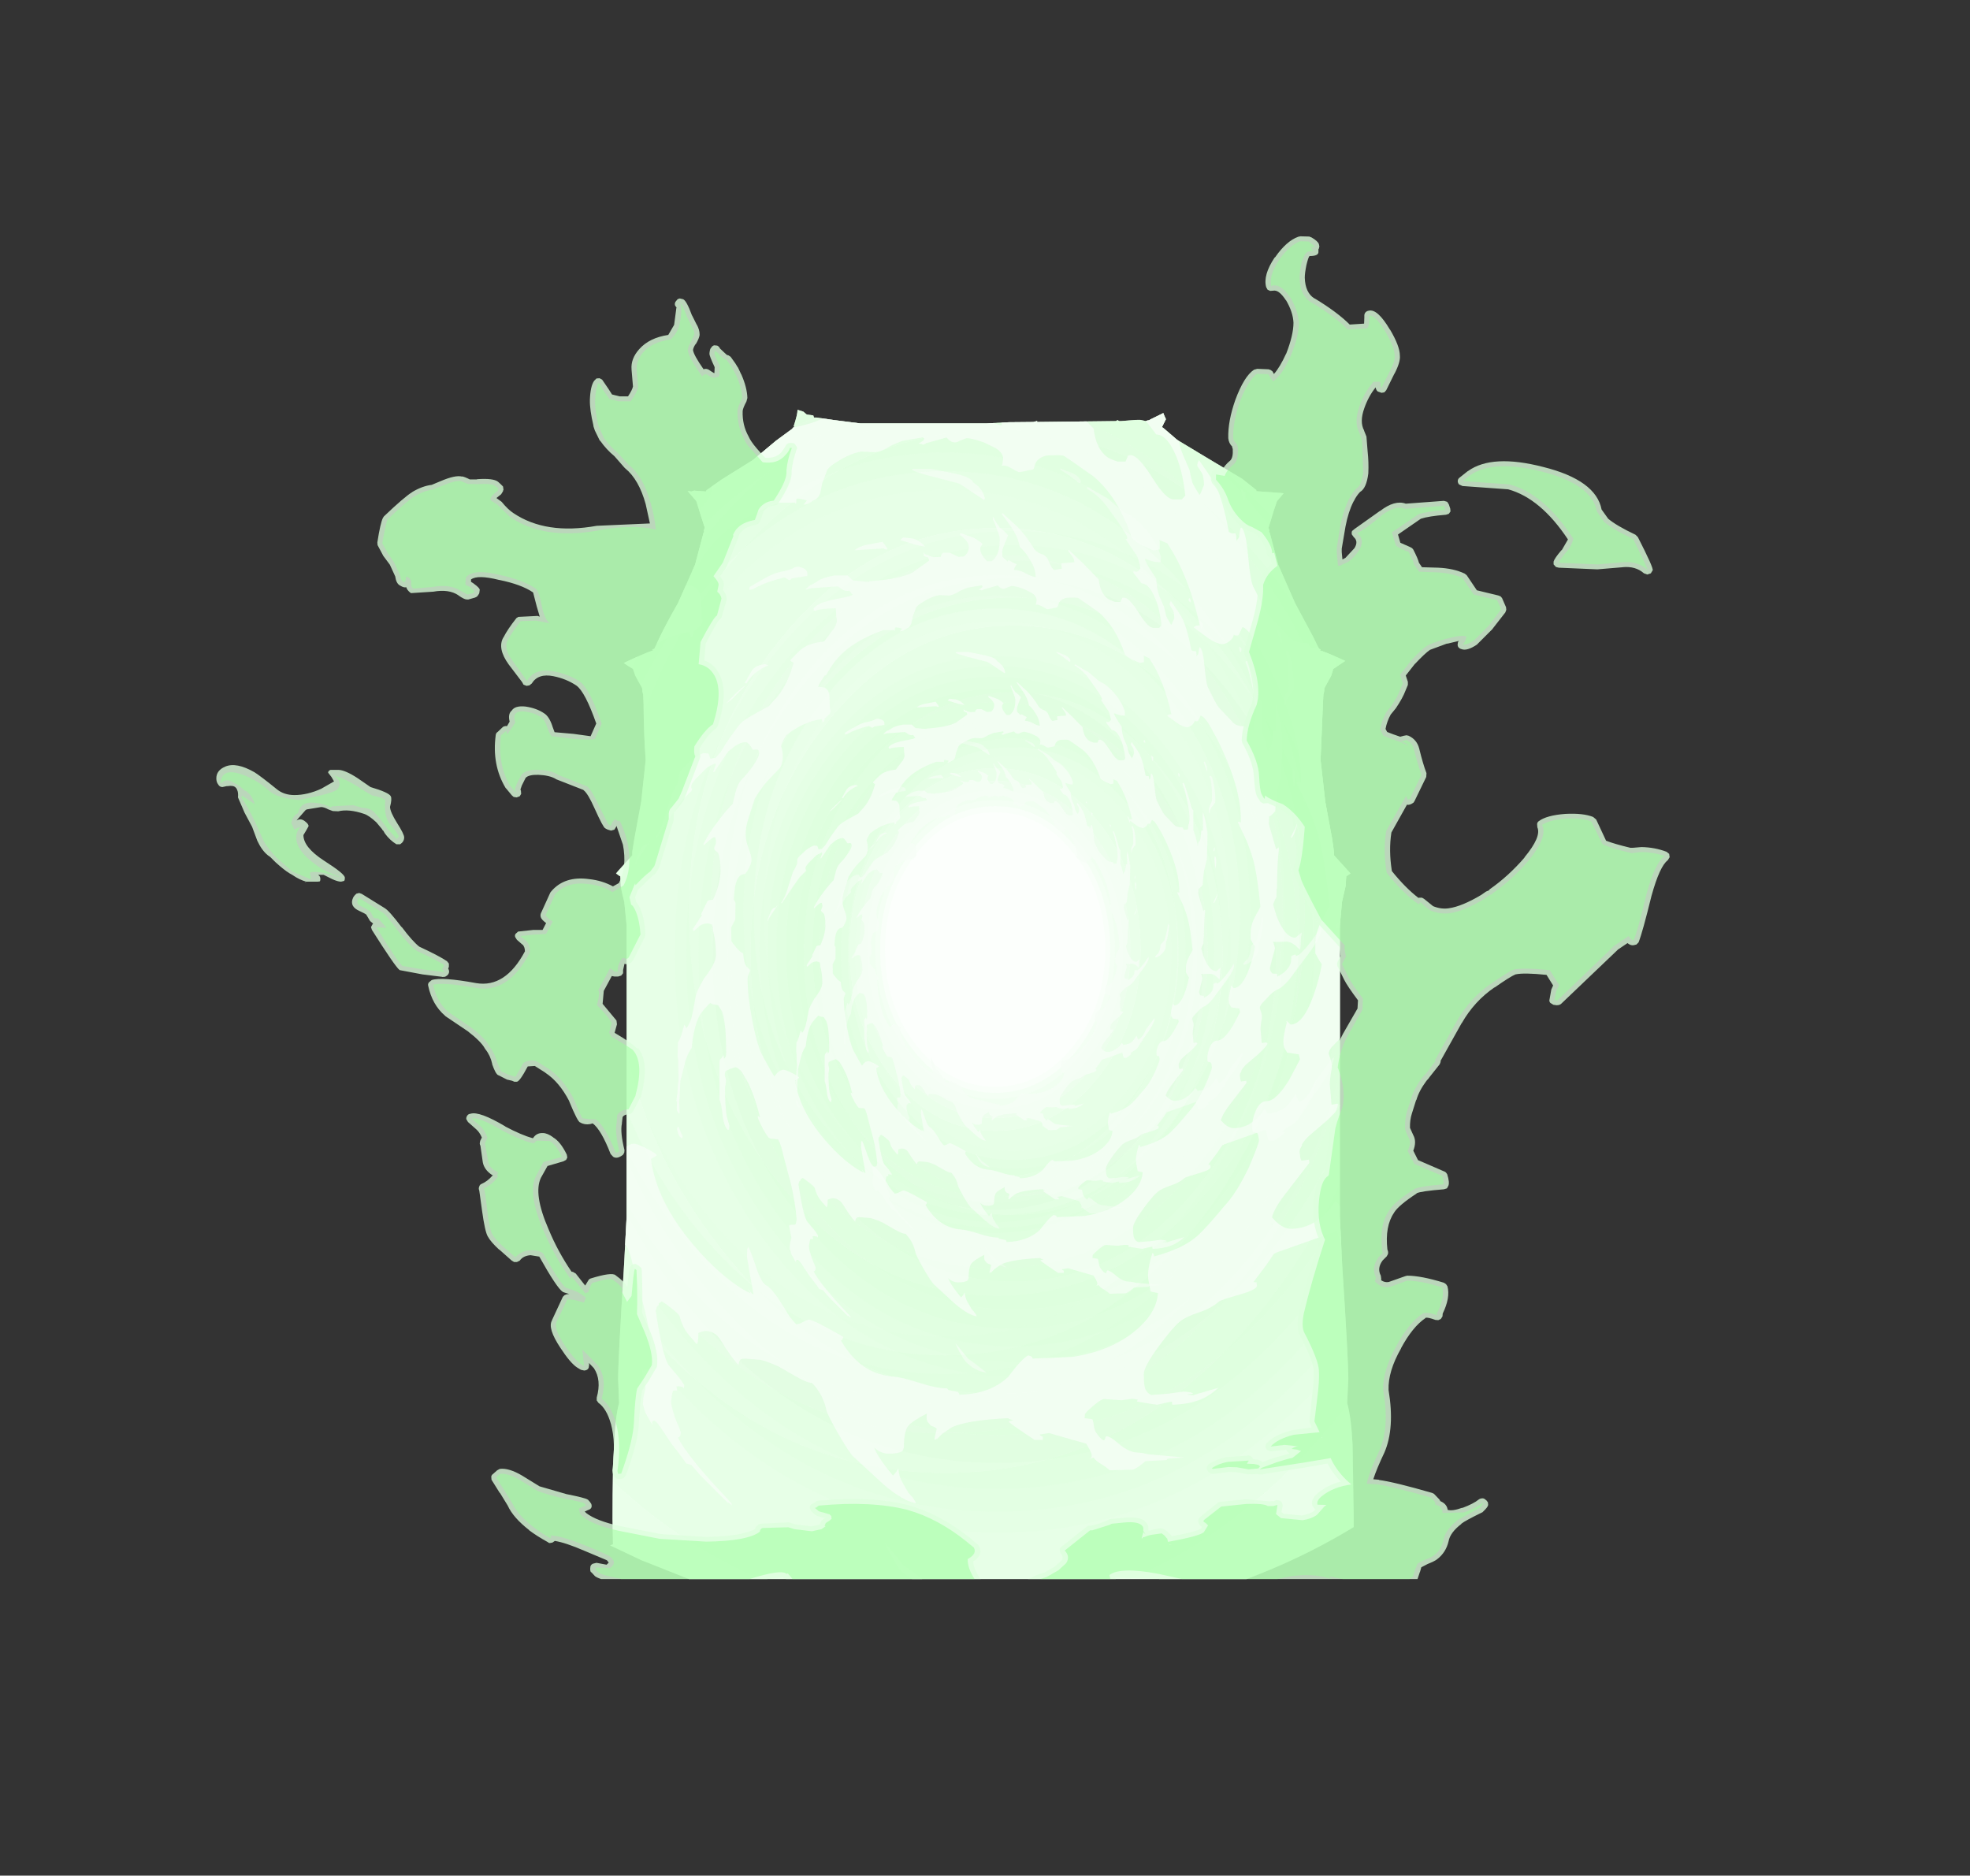 <?xml version="1.0" encoding="UTF-8" standalone="no"?>
<svg xmlns:ffdec="https://www.free-decompiler.com/flash" xmlns:xlink="http://www.w3.org/1999/xlink" ffdec:objectType="frame" height="398.45px" width="418.45px" xmlns="http://www.w3.org/2000/svg">
  <rect width="100%" height="100%" fill="#333333" stroke="none"/>
  <g transform="matrix(1.0, 0.0, 0.0, 1.0, 80.8, 32.5)">
    <clipPath id="clipPath0" transform="matrix(1.0, 0.0, 0.0, 1.0, 0.0, 0.0)">
      <path d="M186.05 71.6 L186.05 71.85 191.55 72.25 191.85 72.3 190.45 73.95 189.8 75.85 188.65 79.6 188.85 80.25 188.75 80.5 188.9 80.65 190.7 87.45 194.3 95.65 198.1 102.75 199.35 105.3 199.75 105.5 199.5 105.65 Q201.0 106.1 204.95 107.9 L202.4 109.6 201.95 111.05 200.5 113.7 200.45 114.45 200.3 115.0 200.2 117.0 199.7 128.95 200.7 137.8 202.15 145.65 202.55 148.45 202.55 149.2 205.45 152.4 206.05 153.05 205.25 153.6 205.15 153.65 205.15 153.7 205.05 155.35 205.05 155.6 204.25 159.1 203.8 164.1 203.8 226.0 204.3 236.35 Q205.6 256.35 205.6 260.45 L205.35 265.55 Q206.2 268.5 206.5 274.4 L206.75 290.15 206.75 291.9 Q200.35 295.8 193.55 298.95 188.85 301.1 184.0 302.95 L65.55 302.95 55.45 298.95 48.8 295.8 49.4 295.55 49.3 290.15 Q49.3 278.9 49.65 274.4 49.9 268.5 50.7 265.55 L50.5 260.45 Q50.5 256.35 51.75 236.35 L52.3 226.0 52.3 164.1 51.8 159.1 Q51.25 157.05 51.05 155.6 L51.05 155.35 50.95 153.7 50.95 153.65 50.8 153.6 50.05 153.05 50.6 152.4 53.5 149.2 53.5 148.45 53.95 145.65 55.4 137.8 56.35 128.95 Q55.95 123.7 55.9 117.0 L55.8 115.0 55.65 114.45 55.6 113.7 54.15 111.05 53.65 109.6 51.7 108.35 Q56.35 106.15 57.95 105.65 L57.7 105.5 58.2 105.3 59.4 102.75 Q60.8 99.85 63.2 95.65 L66.85 87.45 68.65 80.65 68.8 80.5 68.7 80.25 68.9 79.6 67.7 75.85 67.1 73.95 65.25 71.8 66.1 71.9 66.7 71.7 66.85 71.75 69.15 71.9 69.25 71.65 72.45 69.4 79.1 65.25 84.0 61.15 87.6 58.5 87.5 58.45 87.9 58.2 87.8 58.0 Q88.6 55.55 88.6 54.6 L88.6 54.55 89.85 54.95 90.55 55.55 91.95 55.75 92.1 56.2 92.65 56.2 96.45 56.75 101.95 57.45 128.75 57.45 133.45 57.2 138.7 57.15 138.85 57.1 139.5 56.95 139.5 57.15 156.25 56.95 156.55 56.75 156.75 56.85 156.95 56.95 157.3 56.95 160.6 56.7 160.65 56.75 160.7 56.7 161.4 56.7 162.35 56.9 162.5 56.95 163.05 56.8 163.15 56.8 163.45 56.7 163.45 56.65 165.5 55.65 166.3 55.25 166.45 55.65 166.85 56.55 166.05 58.15 166.05 58.25 166.4 58.5 169.25 60.95 176.4 65.25 183.1 69.25 186.05 71.6" fill="#9aff9a" fill-opacity="0.502" fill-rule="evenodd" stroke="none"/>
    </clipPath>
    <g clip-path="url(#clipPath0)">
      <use ffdec:characterId="395" height="258.1" transform="matrix(1.0, 0.0, 0.0, 1.0, 48.8, 54.55)" width="157.95" xlink:href="#shape1"/>
      <use ffdec:characterId="396" height="425.5" transform="matrix(0.235, 0.0, 0.0, 0.293, 80.579, 106.87)" width="425.5" xlink:href="#shape2"/>
      <use ffdec:characterId="399" height="309.95" transform="matrix(0.235, 0.0, 0.0, 0.293, 94.229, 124.726)" width="311.85" xlink:href="#shape3"/>
      <use ffdec:characterId="396" height="425.5" transform="matrix(0.338, 0.0, 0.0, 0.422, 62.513, 80.286)" width="425.5" xlink:href="#shape2"/>
      <use ffdec:characterId="399" height="309.95" transform="matrix(0.338, 0.0, 0.0, 0.422, 82.138, 105.96)" width="311.85" xlink:href="#shape3"/>
      <use ffdec:characterId="396" height="425.5" transform="matrix(0.497, 0.0, 0.0, 0.62, 25.205, 29.298)" width="425.5" xlink:href="#shape2"/>
      <use ffdec:characterId="399" height="309.95" transform="matrix(0.497, 0.0, 0.0, 0.62, 54.033, 67.01)" width="311.85" xlink:href="#shape3"/>
      <use ffdec:characterId="396" height="425.5" transform="matrix(0.725, 0.0, 0.0, 0.904, -34.279, -30.814)" width="425.5" xlink:href="#shape2"/>
      <use ffdec:characterId="399" height="309.95" transform="matrix(0.725, 0.0, 0.0, 0.904, 7.767, 24.191)" width="311.85" xlink:href="#shape3"/>
    </g>
    <use ffdec:characterId="400" height="285.25" transform="matrix(1.0, 0.0, 0.0, 1.0, -34.85, 17.7)" width="308.7" xlink:href="#shape4"/>
  </g>
  <defs>
    <g id="shape1" transform="matrix(1.0, 0.0, 0.0, 1.0, -48.8, -54.55)">
      <path d="M186.05 71.6 L186.05 71.85 191.55 72.25 191.85 72.3 190.45 73.95 189.8 75.85 188.65 79.6 188.85 80.25 188.75 80.5 188.9 80.65 190.7 87.45 194.3 95.65 198.1 102.75 199.35 105.3 199.75 105.5 199.5 105.65 Q201.0 106.1 204.95 107.9 L202.4 109.6 201.95 111.05 200.5 113.7 200.45 114.45 200.3 115.0 200.2 117.0 199.7 128.95 200.7 137.8 202.15 145.65 202.55 148.45 202.55 149.2 205.45 152.4 206.05 153.05 205.25 153.6 205.15 153.65 205.15 153.7 205.05 155.35 205.05 155.6 204.25 159.1 203.8 164.1 203.8 226.0 204.3 236.35 Q205.6 256.35 205.6 260.45 L205.35 265.55 Q206.2 268.5 206.5 274.4 L206.75 290.15 206.75 291.9 Q170.55 313.9 121.45 312.55 79.15 311.3 48.8 295.8 L49.4 295.55 49.3 290.15 Q49.3 278.9 49.65 274.4 49.9 268.5 50.7 265.55 L50.5 260.45 Q50.5 256.35 51.75 236.35 L52.3 226.0 52.3 164.1 51.8 159.1 Q51.25 157.05 51.05 155.6 L51.05 155.35 50.95 153.7 50.95 153.65 50.8 153.6 50.05 153.05 50.6 152.4 53.5 149.2 53.5 148.45 53.95 145.65 55.4 137.8 56.35 128.95 Q55.95 123.7 55.9 117.0 L55.8 115.0 55.65 114.45 55.6 113.7 54.15 111.05 53.65 109.6 51.7 108.35 Q56.35 106.15 57.95 105.65 L57.7 105.5 58.2 105.3 59.4 102.75 Q60.8 99.85 63.2 95.65 L66.85 87.45 68.65 80.65 68.8 80.5 68.7 80.25 68.9 79.6 67.7 75.85 67.1 73.95 65.25 71.8 66.1 71.9 66.7 71.7 66.85 71.75 69.15 71.9 69.25 71.65 72.45 69.4 79.1 65.25 84.0 61.15 87.6 58.5 87.5 58.45 87.9 58.2 87.8 58.0 Q88.6 55.55 88.6 54.6 L88.6 54.55 89.85 54.95 90.55 55.55 91.95 55.75 92.1 56.2 92.65 56.2 96.45 56.75 101.95 57.45 128.75 57.45 133.45 57.2 138.7 57.15 138.85 57.1 139.5 56.95 139.5 57.15 156.25 56.95 156.55 56.75 156.75 56.85 156.95 56.95 157.3 56.95 160.6 56.7 160.65 56.75 160.7 56.7 161.4 56.7 162.35 56.9 162.5 56.95 163.05 56.8 163.15 56.8 163.45 56.7 163.45 56.65 165.5 55.65 166.3 55.25 166.45 55.65 166.85 56.55 166.05 58.15 166.05 58.25 166.4 58.5 169.25 60.95 176.4 65.25 183.1 69.25 186.05 71.6" fill="#fcfffc" fill-rule="evenodd" stroke="none"/>
    </g>
    <g id="shape2" transform="matrix(1.0, 0.0, 0.0, 1.0, 212.75, 212.75)">
      <path d="M0.0 -131.5 Q-54.5 -131.5 -92.95 -92.95 -131.5 -54.5 -131.5 0.0 -131.5 54.5 -92.95 92.95 -54.5 131.5 0.0 131.5 54.5 131.5 92.95 92.95 131.5 54.5 131.5 0.0 131.5 -54.5 92.95 -92.95 54.5 -131.5 0.0 -131.5 M116.7 -116.65 Q165.1 -68.4 165.1 0.0 165.1 68.4 116.7 116.7 68.4 165.1 0.0 165.1 -68.4 165.1 -116.65 116.7 -165.1 68.4 -165.1 0.0 -165.1 -68.4 -116.65 -116.65 -68.4 -165.1 0.0 -165.1 68.4 -165.1 116.7 -116.65" fill="#d1fed1" fill-opacity="0.502" fill-rule="evenodd" stroke="none"/>
      <path d="M70.35 -70.35 Q41.25 -99.5 0.0 -99.5 -41.25 -99.5 -70.35 -70.35 -99.5 -41.25 -99.5 0.0 -99.5 41.25 -70.35 70.35 -41.25 99.5 0.0 99.5 41.25 99.5 70.35 70.35 99.5 41.25 99.5 0.0 99.5 -41.25 70.35 -70.35 M0.0 -103.9 Q43.05 -103.9 73.5 -73.45 103.9 -43.05 103.9 0.0 103.9 43.05 73.5 73.5 43.05 103.9 0.0 103.9 -43.05 103.9 -73.45 73.5 -103.9 43.05 -103.9 0.0 -103.9 -43.05 -73.45 -73.45 -43.05 -103.9 0.0 -103.9 M0.0 -212.75 Q88.15 -212.75 150.5 -150.5 212.75 -88.15 212.75 0.0 212.75 88.15 150.5 150.5 88.15 212.75 0.0 212.75 -88.15 212.75 -150.5 150.5 -212.75 88.15 -212.75 0.0 -212.75 -88.15 -150.5 -150.5 -88.15 -212.75 0.0 -212.75 M145.3 -145.3 Q85.1 -205.55 0.0 -205.55 -85.1 -205.55 -145.3 -145.3 -205.55 -85.1 -205.55 0.0 -205.55 85.1 -145.3 145.3 -85.1 205.55 0.0 205.55 85.1 205.55 145.3 145.3 205.55 85.1 205.55 0.0 205.55 -85.1 145.3 -145.3" fill="#d1fed1" fill-opacity="0.082" fill-rule="evenodd" stroke="none"/>
      <path d="M139.95 -139.9 Q81.9 -197.75 0.0 -197.75 -81.9 -197.75 -139.9 -139.9 -197.75 -81.9 -197.75 0.0 -197.75 81.9 -139.9 139.95 -81.9 197.75 0.0 197.75 81.9 197.75 139.95 139.95 197.75 81.9 197.75 0.0 197.75 -81.9 139.95 -139.9 M0.0 -108.25 Q44.9 -108.25 76.55 -76.55 108.25 -44.9 108.25 0.0 108.25 44.9 76.55 76.55 44.9 108.25 0.0 108.25 -44.9 108.25 -76.55 76.55 -108.25 44.9 -108.25 0.0 -108.25 -44.9 -76.55 -76.55 -44.9 -108.25 0.0 -108.25 M0.0 -103.9 Q-43.05 -103.9 -73.45 -73.45 -103.9 -43.05 -103.9 0.0 -103.9 43.05 -73.45 73.5 -43.05 103.9 0.0 103.9 43.05 103.9 73.5 73.5 103.9 43.05 103.9 0.0 103.9 -43.05 73.5 -73.45 43.05 -103.9 0.0 -103.9 M145.3 -145.3 Q205.55 -85.1 205.55 0.0 205.55 85.1 145.3 145.3 85.1 205.55 0.0 205.55 -85.1 205.55 -145.3 145.3 -205.55 85.1 -205.55 0.0 -205.55 -85.1 -145.3 -145.3 -85.1 -205.55 0.0 -205.55 85.1 -205.55 145.3 -145.3" fill="#d1fed1" fill-opacity="0.165" fill-rule="evenodd" stroke="none"/>
      <path d="M139.95 -139.9 Q197.75 -81.9 197.75 0.0 197.75 81.9 139.95 139.95 81.9 197.75 0.0 197.75 -81.9 197.75 -139.9 139.95 -197.75 81.9 -197.75 0.0 -197.75 -81.9 -139.9 -139.9 -81.9 -197.75 0.0 -197.75 81.9 -197.75 139.95 -139.9 M133.55 -133.55 Q78.2 -188.85 0.0 -188.85 -78.2 -188.85 -133.55 -133.55 -188.85 -78.2 -188.85 0.0 -188.85 78.2 -133.55 133.55 -78.2 188.85 0.0 188.85 78.2 188.85 133.55 133.55 188.85 78.2 188.85 0.0 188.85 -78.2 133.55 -133.55 M0.0 -115.4 Q47.8 -115.4 81.6 -81.6 115.4 -47.8 115.4 0.0 115.4 47.8 81.6 81.6 47.8 115.4 0.0 115.4 -47.8 115.4 -81.6 81.6 -115.4 47.8 -115.4 0.0 -115.4 -47.8 -81.6 -81.6 -47.8 -115.4 0.0 -115.4 M0.0 -108.25 Q-44.9 -108.25 -76.55 -76.55 -108.25 -44.9 -108.25 0.0 -108.25 44.9 -76.55 76.55 -44.9 108.25 0.0 108.25 44.9 108.25 76.55 76.55 108.25 44.9 108.25 0.0 108.25 -44.9 76.55 -76.55 44.9 -108.25 0.0 -108.25" fill="#d1fed1" fill-opacity="0.251" fill-rule="evenodd" stroke="none"/>
      <path d="M133.55 -133.55 Q188.85 -78.2 188.85 0.0 188.85 78.2 133.55 133.55 78.2 188.85 0.0 188.85 -78.2 188.85 -133.55 133.55 -188.85 78.2 -188.85 0.0 -188.85 -78.2 -133.55 -133.55 -78.2 -188.85 0.0 -188.85 78.2 -188.85 133.55 -133.55 M126.75 -126.75 Q74.25 -179.25 0.0 -179.25 -74.25 -179.25 -126.75 -126.75 -179.25 -74.25 -179.25 0.0 -179.25 74.25 -126.75 126.75 -74.25 179.25 0.0 179.25 74.25 179.25 126.75 126.75 179.25 74.25 179.25 0.0 179.25 -74.25 126.75 -126.75 M0.0 -115.4 Q-47.8 -115.4 -81.6 -81.6 -115.4 -47.8 -115.4 0.0 -115.4 47.8 -81.6 81.6 -47.8 115.4 0.0 115.4 47.8 115.4 81.6 81.6 115.4 47.8 115.4 0.0 115.4 -47.8 81.6 -81.6 47.8 -115.4 0.0 -115.4 M0.0 -122.2 Q50.65 -122.2 86.45 -86.45 122.2 -50.65 122.2 0.0 122.2 50.65 86.45 86.45 50.65 122.2 0.0 122.2 -50.65 122.2 -86.45 86.45 -122.2 50.65 -122.2 0.0 -122.2 -50.65 -86.45 -86.45 -50.65 -122.2 0.0 -122.2" fill="#d1fed1" fill-opacity="0.333" fill-rule="evenodd" stroke="none"/>
      <path d="M116.7 -116.65 Q68.4 -165.1 0.0 -165.1 -68.4 -165.1 -116.65 -116.65 -165.1 -68.4 -165.1 0.0 -165.1 68.4 -116.65 116.7 -68.4 165.1 0.0 165.1 68.4 165.1 116.7 116.7 165.1 68.4 165.1 0.0 165.1 -68.4 116.7 -116.65 M0.0 -131.5 Q54.5 -131.5 92.95 -92.95 131.5 -54.5 131.5 0.0 131.5 54.5 92.95 92.95 54.5 131.5 0.0 131.5 -54.5 131.5 -92.95 92.95 -131.5 54.5 -131.5 0.0 -131.5 -54.5 -92.95 -92.95 -54.5 -131.5 0.0 -131.5 M126.75 -126.75 Q179.25 -74.25 179.25 0.0 179.25 74.25 126.75 126.75 74.25 179.25 0.0 179.25 -74.25 179.25 -126.75 126.75 -179.25 74.25 -179.25 0.0 -179.25 -74.25 -126.75 -126.75 -74.25 -179.25 0.0 -179.25 74.25 -179.25 126.75 -126.75 M0.0 -122.2 Q-50.65 -122.2 -86.45 -86.45 -122.2 -50.65 -122.2 0.0 -122.2 50.65 -86.45 86.45 -50.65 122.2 0.0 122.2 50.65 122.2 86.45 86.45 122.2 50.65 122.2 0.0 122.2 -50.65 86.45 -86.45 50.65 -122.2 0.0 -122.2" fill="#d1fed1" fill-opacity="0.416" fill-rule="evenodd" stroke="none"/>
    </g>
    <g id="shape3" transform="matrix(1.0, 0.0, 0.0, 1.0, 154.75, 151.9)">
      <path d="M81.95 -107.05 L82.35 -107.5 Q83.05 -106.9 82.85 -106.0 82.25 -106.25 81.85 -106.65 L81.95 -107.05 M27.1 -151.9 L32.45 -150.2 Q36.0 -148.85 35.85 -147.0 L35.1 -146.9 31.15 -149.35 27.25 -151.4 27.1 -151.9 M31.1 -150.4 L31.6 -149.9 31.8 -149.95 31.1 -150.4 M33.15 -149.4 L33.4 -149.2 33.35 -149.4 33.15 -149.4 M39.05 -145.5 Q41.65 -144.1 47.5 -141.5 L51.15 -139.0 Q53.7 -137.05 55.25 -136.5 59.05 -135.15 63.35 -131.15 68.35 -126.6 70.1 -121.65 L70.0 -120.0 Q70.65 -119.75 69.4 -119.75 66.95 -119.75 63.6 -120.9 L63.25 -120.75 Q63.85 -119.35 65.85 -116.9 L68.1 -114.15 Q68.35 -110.05 69.75 -107.6 L71.6 -104.15 Q72.15 -101.7 72.65 -100.8 L74.35 -98.5 Q74.5 -98.05 74.95 -98.9 L75.85 -100.65 Q75.8 -102.4 75.25 -103.4 L73.85 -105.15 73.95 -105.8 74.35 -106.5 Q78.4 -101.95 79.4 -100.25 81.5 -96.7 83.1 -89.65 83.85 -89.15 84.95 -89.3 85.35 -89.35 85.35 -87.5 L86.1 -88.3 86.25 -89.15 86.35 -89.8 Q86.5 -90.5 86.75 -90.65 88.1 -89.9 88.75 -84.05 89.45 -77.8 90.35 -76.65 L92.5 -73.2 Q94.25 -70.4 95.25 -69.65 L101.1 -64.7 Q102.75 -63.5 105.9 -63.5 106.5 -63.5 106.75 -62.85 106.95 -62.25 107.6 -62.25 L109.75 -62.5 110.0 -64.9 110.2 -65.05 110.25 -65.05 110.4 -65.7 110.75 -67.65 Q110.75 -71.4 109.05 -77.6 107.7 -82.65 106.5 -85.15 L106.3 -85.5 Q106.2 -85.9 107.0 -85.9 107.4 -85.9 109.6 -80.2 L112.25 -72.9 113.1 -72.15 113.1 -62.65 113.0 -62.45 Q114.2 -60.0 115.75 -55.15 L115.85 -54.0 Q116.15 -56.2 116.95 -56.45 117.7 -56.7 118.1 -61.9 L119.25 -61.9 Q119.25 -67.4 119.0 -67.65 L119.1 -71.4 Q120.95 -67.4 121.75 -61.65 L122.0 -61.65 121.9 -54.55 121.6 -47.4 120.25 -42.95 Q119.5 -40.9 119.0 -34.5 117.05 -32.65 116.35 -32.65 L116.25 -30.0 119.35 -21.4 120.35 -22.0 120.6 -21.65 Q119.75 -17.05 119.75 -8.15 L119.55 -7.65 119.5 -5.0 Q118.9 -4.4 118.05 -2.45 L119.55 1.5 Q123.15 8.9 127.6 8.9 L130.25 7.1 Q130.35 7.95 130.0 8.55 129.85 12.9 129.5 13.1 126.9 10.55 124.05 10.25 L119.0 10.35 118.05 10.25 Q118.85 11.95 118.85 12.7 L117.75 15.9 116.7 19.25 Q116.7 20.0 117.1 20.5 L117.7 21.15 119.75 21.3 119.85 22.25 Q124.15 20.5 125.45 17.9 125.85 17.05 125.85 15.25 127.45 14.5 127.75 14.75 L127.85 15.15 Q129.25 15.15 132.95 11.55 136.1 8.45 138.35 5.4 L138.65 5.4 138.7 6.2 Q138.7 8.35 133.7 13.85 L127.35 20.65 Q123.2 25.55 119.7 26.75 117.85 27.4 115.35 29.7 L113.15 31.55 Q112.35 32.45 112.35 33.0 L112.95 34.4 Q113.45 35.6 113.2 36.75 112.7 38.85 112.7 40.3 L112.95 42.55 113.2 45.0 114.85 44.75 115.25 44.85 115.7 45.25 Q115.1 46.25 112.0 48.6 L106.7 52.25 Q105.75 52.85 104.55 54.3 L104.6 54.5 103.95 55.45 103.85 56.05 104.05 57.4 104.35 58.15 106.6 57.9 106.7 58.65 100.35 65.25 Q96.5 69.1 95.75 71.45 L96.85 72.4 Q99.1 74.15 101.35 74.15 106.45 74.15 110.7 71.15 113.1 69.45 114.35 67.65 L115.25 68.4 115.7 69.15 Q121.5 68.7 124.35 66.25 L127.85 62.4 Q128.45 64.4 129.35 65.25 132.6 63.75 134.3 61.1 L136.35 57.75 140.0 53.85 Q142.85 50.8 143.85 49.9 L144.2 50.15 Q143.25 54.0 137.75 60.35 L135.5 62.75 134.7 63.7 133.7 64.7 133.7 64.75 129.45 69.7 130.15 68.95 133.2 65.5 133.6 65.5 131.15 68.15 128.7 71.15 Q127.7 72.35 125.05 73.5 122.6 74.6 122.1 75.4 L122.6 75.5 123.2 75.65 120.65 77.3 118.35 78.5 116.2 78.4 115.5 76.6 Q114.95 75.4 114.95 74.65 L97.35 79.65 96.35 80.0 94.2 82.55 90.35 86.65 91.1 86.75 91.2 86.65 91.35 87.5 Q91.35 88.45 86.3 89.6 80.7 90.9 80.2 91.25 78.1 92.8 74.35 93.8 70.4 94.85 68.7 96.0 66.6 97.4 62.65 101.7 58.2 106.55 58.2 108.3 58.2 110.9 58.65 111.8 59.2 112.85 60.5 113.2 L65.35 112.9 69.85 112.4 71.2 112.5 Q72.6 112.65 72.6 112.9 L71.2 113.05 70.75 113.1 71.15 113.15 72.8 113.25 74.1 112.9 80.1 111.5 Q78.5 112.7 76.55 113.6 72.75 115.35 66.6 115.5 66.45 115.3 66.45 114.75 L64.25 115.1 62.1 115.5 59.6 115.2 56.2 114.75 56.4 114.3 56.35 114.25 54.7 114.1 51.65 114.45 46.6 114.15 Q45.8 114.15 43.7 115.55 41.8 116.8 40.95 117.65 L40.85 118.65 43.1 118.9 Q43.4 119.25 43.55 120.35 43.75 121.45 44.1 121.9 46.0 124.15 46.7 123.75 L47.15 122.9 Q48.35 122.9 50.55 124.45 53.0 126.2 55.35 126.65 L57.5 126.8 59.7 127.15 70.1 127.9 65.2 128.15 64.85 128.5 58.7 128.75 Q56.1 130.55 54.95 130.75 L48.2 130.9 Q47.7 130.4 45.35 129.25 44.15 128.7 43.5 127.9 L42.2 128.25 42.65 128.05 Q42.95 127.9 42.95 127.15 L42.35 126.05 41.35 124.65 35.65 123.35 30.45 122.15 27.7 122.5 Q27.7 122.7 28.6 123.0 L28.6 123.75 26.2 123.75 Q19.25 120.05 18.6 119.5 L18.85 119.35 19.95 119.15 Q18.7 118.9 18.45 118.65 5.95 119.15 1.75 120.9 L-0.95 122.4 -2.15 123.35 -2.2 123.4 Q-2.35 123.8 -2.4 123.5 L-3.2 123.75 -2.85 122.45 -2.45 121.15 Q-2.9 120.75 -4.2 120.4 L-5.1 119.55 Q-5.45 119.1 -5.45 118.3 L-5.35 117.55 Q-9.75 119.4 -10.8 120.45 -12.1 121.7 -12.1 125.6 L-12.45 126.3 Q-13.45 127.0 -16.5 127.0 -18.9 127.0 -20.8 125.55 L-20.25 126.55 Q-18.85 128.75 -15.3 132.15 L-14.5 131.45 -13.7 130.5 Q-13.55 132.25 -12.6 133.65 L-10.8 136.15 -9.85 137.0 Q-8.9 137.9 -8.55 138.65 -12.15 138.2 -17.8 134.4 L-26.95 127.65 Q-28.2 126.65 -31.4 122.2 -34.55 117.75 -34.8 116.75 -35.65 113.45 -38.35 110.95 L-38.95 110.4 Q-40.65 110.3 -43.95 108.75 L-48.8 106.5 Q-52.0 105.35 -54.1 104.95 L-58.75 104.65 -59.7 104.75 Q-60.4 105.05 -60.55 106.15 -62.55 104.5 -65.75 100.35 -67.4 98.15 -70.35 98.15 L-71.55 98.4 -72.3 98.65 Q-72.3 101.1 -72.8 101.25 L-75.5 98.7 Q-76.9 97.3 -77.8 94.75 -77.95 94.2 -80.4 92.7 -82.7 91.25 -83.0 91.25 -83.25 91.25 -83.9 91.7 L-83.95 92.15 -84.45 92.4 -84.8 93.4 Q-82.9 103.6 -81.15 106.05 L-79.2 107.95 Q-77.65 109.25 -76.45 110.9 L-76.55 111.65 -77.0 111.3 -78.05 111.15 -78.75 111.2 -78.55 112.15 -79.7 112.15 -80.0 112.95 -80.3 114.65 Q-80.3 115.8 -79.1 118.65 L-77.45 121.9 Q-77.5 122.7 -77.8 123.0 L-78.3 123.25 Q-75.1 128.1 -63.45 137.9 L-63.45 137.95 -62.55 138.75 -62.55 139.15 -63.5 138.4 -63.55 138.65 -71.65 132.15 -74.35 129.65 -75.85 129.3 -77.2 127.75 -80.2 124.65 -82.7 121.6 Q-84.65 119.25 -85.2 119.25 -85.95 119.25 -85.85 119.7 L-85.8 120.25 -87.8 117.4 -88.35 115.95 -88.45 115.75 -88.55 115.4 Q-88.45 113.35 -88.0 112.45 L-88.05 112.4 -87.8 111.7 Q-88.8 108.1 -88.8 107.25 -88.55 107.35 -88.2 107.6 L-88.3 107.25 -86.8 107.25 Q-86.05 107.25 -85.9 106.8 L-85.55 105.4 Q-86.3 98.9 -88.0 93.25 L-90.95 84.4 -92.1 80.7 Q-92.95 78.5 -93.6 77.95 L-96.7 77.75 Q-97.85 77.75 -100.65 73.3 -103.45 68.85 -101.2 70.5 -103.15 64.15 -105.55 59.9 -106.95 57.45 -109.15 54.7 L-109.65 54.3 Q-111.0 53.25 -111.75 53.25 L-114.0 53.85 Q-115.8 54.5 -116.05 54.75 L-116.3 55.95 -116.3 56.05 -116.05 56.65 Q-115.45 57.8 -116.2 60.25 -116.15 66.9 -115.45 70.05 L-114.3 73.4 -114.45 74.65 -115.0 74.75 Q-116.75 73.25 -117.2 69.75 -117.7 65.75 -118.55 64.4 L-118.55 51.4 Q-118.3 50.25 -117.95 50.4 L-116.8 49.15 -116.65 50.45 -116.2 50.0 Q-115.7 49.65 -115.7 48.4 -115.7 37.7 -117.45 34.15 L-117.5 34.05 -119.1 32.1 -119.9 31.85 Q-121.3 31.9 -122.55 31.25 -126.1 34.15 -127.05 35.55 -129.55 39.3 -130.45 46.65 -132.2 48.7 -133.15 51.25 L-135.3 58.15 Q-135.55 64.65 -135.8 64.9 -135.45 69.15 -135.8 69.25 L-136.7 68.2 Q-136.9 67.55 -136.7 65.1 L-136.95 64.9 Q-136.8 62.75 -136.55 62.65 -136.3 58.25 -136.05 57.9 L-136.2 50.65 -136.45 49.55 -136.3 44.75 Q-135.4 43.85 -134.6 41.55 L-133.55 38.65 -132.7 39.9 Q-131.4 38.65 -130.6 36.55 -129.85 34.45 -128.7 28.9 -128.35 27.35 -125.2 22.9 L-124.1 21.8 -122.85 20.3 Q-120.05 17.1 -120.05 14.75 -120.05 10.55 -121.15 6.95 L-121.3 6.85 -121.3 6.15 Q-121.3 5.3 -121.7 4.4 L-123.35 4.0 Q-125.6 4.0 -127.05 4.85 L-129.0 6.3 Q-129.85 7.05 -129.85 5.8 L-126.05 1.15 -126.2 1.15 -126.45 0.9 -123.7 -3.65 Q-123.3 -4.05 -121.3 -4.1 L-120.65 -5.3 Q-118.1 -10.25 -118.1 -14.15 -118.1 -17.4 -118.85 -19.6 -119.05 -20.25 -120.0 -20.75 -120.8 -21.25 -120.85 -21.75 L-120.45 -22.7 Q-120.0 -23.3 -120.0 -24.0 -120.0 -24.7 -120.15 -24.75 L-120.35 -25.1 -120.2 -25.3 Q-120.1 -25.5 -120.85 -25.5 -121.4 -25.5 -123.2 -24.25 L-125.25 -22.75 -125.35 -23.3 Q-123.2 -26.85 -118.45 -31.8 -115.15 -35.25 -112.9 -36.95 L-111.75 -40.75 Q-110.8 -43.85 -109.1 -45.25 -106.5 -47.4 -104.35 -49.85 -101.6 -52.95 -101.6 -54.4 -101.6 -55.5 -102.5 -55.6 L-104.35 -55.5 -105.05 -56.5 Q-105.95 -57.6 -107.0 -58.1 -109.25 -58.2 -111.95 -56.75 L-114.5 -55.1 -114.85 -54.9 -116.35 -53.15 -120.85 -47.85 -121.25 -47.85 -120.15 -50.25 -120.3 -50.9 -120.8 -50.7 -123.75 -49.5 -128.75 -45.5 -130.1 -44.1 Q-131.05 -42.85 -130.35 -42.1 L-130.4 -42.0 -130.15 -42.2 -130.6 -41.25 -131.15 -40.9 -134.35 -38.35 -139.65 -32.3 -145.5 -25.25 -145.85 -25.5 Q-143.5 -28.2 -141.7 -32.95 L-138.6 -40.85 -137.35 -42.7 Q-136.3 -44.2 -136.0 -45.0 -135.7 -45.7 -135.8 -46.85 -135.9 -47.65 -134.75 -48.75 L-130.45 -52.0 Q-128.45 -53.25 -125.5 -54.35 L-123.35 -54.25 Q-122.95 -53.85 -122.65 -52.9 L-122.5 -52.5 -121.65 -52.55 -120.85 -52.65 -120.45 -52.6 -120.35 -52.6 -117.95 -54.8 Q-114.7 -59.25 -110.0 -64.1 -108.55 -65.6 -102.35 -68.3 L-97.4 -70.45 -96.7 -71.15 -93.85 -73.65 Q-89.25 -78.15 -86.85 -85.35 L-87.55 -85.6 -88.35 -86.1 Q-85.4 -88.75 -83.55 -89.95 -80.25 -92.05 -73.85 -92.6 L-70.2 -96.45 -69.35 -97.3 Q-68.35 -98.95 -68.35 -99.85 L-68.6 -101.0 -68.85 -104.0 Q-76.35 -103.8 -77.5 -103.1 L-78.25 -103.25 -78.35 -103.8 Q-77.15 -105.55 -71.05 -106.75 L-62.85 -108.1 -61.6 -108.6 -63.0 -110.0 Q-64.95 -109.7 -66.3 -110.55 L-68.0 -111.5 -79.4 -110.85 -81.9 -110.35 -79.8 -111.9 Q-78.15 -112.4 -76.75 -113.2 -74.65 -114.45 -70.0 -115.1 L-69.25 -115.25 -63.85 -115.25 -61.5 -113.5 -54.7 -113.0 -54.5 -113.25 Q-41.65 -113.9 -36.0 -116.25 L-28.85 -120.35 -29.5 -121.5 -30.4 -121.65 Q-31.3 -121.9 -31.35 -122.1 L-31.0 -122.3 -31.25 -122.5 Q-31.25 -123.75 -31.0 -122.75 L-29.95 -122.25 -29.35 -122.25 -28.95 -121.9 -27.1 -121.5 -24.0 -121.6 -23.7 -122.35 -23.0 -123.0 -20.0 -123.0 -16.5 -121.6 -14.0 -121.75 Q-12.0 -123.0 -12.0 -125.1 -12.0 -126.05 -13.15 -127.2 -14.25 -128.3 -15.85 -129.1 L-15.5 -129.25 -15.75 -129.35 -15.5 -129.75 -9.8 -128.1 Q-7.85 -127.3 -6.1 -126.0 L-6.6 -125.45 Q-7.1 -125.05 -7.1 -124.3 -7.1 -122.7 -4.75 -120.55 L-4.2 -120.1 -2.25 -120.1 Q-0.15 -121.3 0.65 -123.6 1.25 -125.2 1.25 -127.75 1.25 -128.7 -0.1 -131.3 L-1.35 -133.95 -1.75 -134.5 -1.6 -134.6 -1.75 -135.1 -1.35 -135.1 -0.85 -134.1 -0.25 -133.35 1.25 -131.6 2.95 -130.55 4.8 -129.0 3.35 -126.2 Q2.25 -123.85 2.25 -123.35 L2.35 -121.65 4.55 -120.0 4.75 -120.25 5.0 -120.5 6.45 -119.85 8.5 -119.0 Q7.75 -118.35 7.25 -117.15 10.05 -117.05 12.7 -115.8 14.55 -114.95 16.6 -114.65 16.6 -117.7 13.65 -121.3 11.45 -124.0 9.85 -124.9 9.05 -128.4 6.2 -131.75 L2.0 -136.4 2.55 -136.5 8.9 -131.8 Q12.65 -128.65 15.6 -124.75 16.8 -123.15 19.1 -122.55 21.15 -122.05 22.0 -120.4 23.55 -117.3 24.6 -117.1 L27.3 -117.5 27.75 -117.5 27.5 -119.4 33.1 -119.75 Q33.15 -120.9 32.05 -121.95 L30.5 -123.65 30.75 -124.0 37.0 -119.25 43.5 -113.9 Q44.2 -109.1 47.5 -107.2 48.4 -106.7 50.5 -106.15 L52.85 -106.15 53.6 -107.55 54.3 -107.65 Q56.55 -107.65 60.7 -102.35 64.75 -97.1 67.1 -97.25 L69.35 -97.25 70.35 -98.15 Q69.55 -104.4 67.1 -108.45 64.7 -112.5 61.85 -112.5 L60.55 -113.9 58.35 -116.15 58.5 -116.9 58.7 -116.75 Q58.85 -116.5 59.6 -116.5 60.3 -116.5 60.7 -117.0 L61.35 -117.65 Q60.65 -120.75 59.8 -122.05 L58.0 -124.15 54.95 -127.75 55.4 -127.7 Q55.75 -127.7 55.75 -128.15 55.75 -129.3 47.6 -138.25 43.8 -142.55 38.6 -144.9 L38.5 -145.4 39.05 -145.5 M0.4 -111.8 L-5.6 -110.45 -6.0 -110.25 Q-6.75 -110.0 -6.75 -110.25 L-7.75 -110.35 -6.35 -111.1 -6.1 -111.5 -6.5 -111.85 -12.6 -111.0 -15.6 -110.0 Q-18.95 -108.3 -20.75 -108.35 L-24.5 -108.5 Q-28.2 -108.1 -33.45 -105.15 L-34.5 -104.3 -34.9 -103.4 -36.0 -101.1 -36.55 -98.85 Q-37.1 -97.5 -38.5 -97.0 L-38.65 -97.0 Q-39.85 -96.15 -41.5 -96.0 L-40.5 -97.0 -40.65 -97.05 -42.25 -97.35 -43.15 -97.45 -43.6 -97.4 -43.6 -96.9 Q-43.6 -96.1 -43.8 -96.25 L-44.0 -96.5 -48.55 -96.5 Q-57.65 -93.8 -63.3 -90.4 -68.35 -87.3 -71.55 -83.05 L-71.35 -83.1 -72.05 -82.4 -73.0 -81.0 -73.5 -81.0 -73.8 -80.7 -76.1 -77.85 Q-76.1 -77.35 -76.5 -77.1 L-73.75 -76.85 Q-72.25 -76.3 -71.8 -75.0 -71.5 -74.25 -71.5 -72.75 L-71.35 -69.85 -71.1 -68.8 Q-71.1 -68.0 -71.9 -67.45 L-73.7 -66.1 -73.6 -66.0 Q-73.6 -65.45 -74.35 -64.85 L-74.6 -65.1 -74.75 -65.8 -74.75 -65.9 -74.85 -66.0 Q-82.35 -65.25 -89.95 -60.55 -92.2 -57.65 -92.2 -56.7 -91.5 -55.25 -91.5 -53.05 -91.5 -50.6 -92.8 -49.2 L-98.1 -44.75 Q-100.0 -43.15 -103.45 -38.8 L-106.1 -32.25 Q-107.35 -29.2 -107.35 -26.55 -107.35 -24.25 -106.1 -21.65 -104.85 -19.1 -104.85 -17.75 -104.85 -16.65 -106.1 -14.75 -107.35 -12.85 -108.0 -12.85 -111.45 -12.85 -112.2 -6.7 L-112.45 -4.15 -111.7 -3.1 -111.8 2.65 -113.55 5.4 -113.45 10.0 Q-112.8 11.0 -111.25 12.4 -109.55 13.9 -108.45 14.25 -108.15 17.6 -106.95 18.85 -105.65 19.6 -105.45 20.15 L-106.15 21.45 Q-106.55 22.15 -106.55 22.9 -106.55 28.75 -104.65 36.75 -102.8 44.7 -100.55 48.75 L-96.3 54.9 -95.1 56.45 -94.05 55.35 Q-92.5 54.15 -91.25 54.15 -90.2 54.15 -87.55 55.25 -84.9 56.3 -84.45 56.9 L-86.2 57.75 Q-84.45 68.45 -72.1 79.45 -67.35 83.7 -62.45 86.65 -59.15 88.6 -57.0 89.3 L-57.8 88.25 -56.5 89.45 -56.15 89.55 -58.05 80.9 -58.0 79.0 -57.7 78.4 Q-57.15 78.95 -55.35 83.25 -53.8 87.0 -52.3 87.5 -51.3 87.85 -49.0 90.4 L-46.8 93.15 Q-45.65 94.95 -43.6 96.6 L-42.95 96.5 -42.35 96.35 Q-40.35 95.5 -39.85 95.5 -39.0 95.5 -34.4 97.5 L-29.95 99.5 Q-29.85 99.9 -30.15 100.2 -30.4 100.4 -30.55 100.4 -27.25 104.9 -22.95 106.95 -19.55 108.6 -15.05 108.9 -12.85 109.0 -7.55 110.35 -2.55 111.65 0.6 111.65 L0.85 111.95 0.95 112.05 3.8 112.5 4.1 112.9 4.1 113.15 Q13.1 113.0 18.4 109.0 22.65 104.5 24.35 103.9 L24.95 104.05 Q25.6 104.25 25.6 104.65 L37.35 104.25 Q48.6 102.85 55.65 98.15 61.95 94.0 62.35 89.25 L60.2 88.9 59.75 87.05 Q59.45 85.9 59.45 85.15 59.45 83.0 60.7 79.9 61.2 79.9 61.2 80.65 69.8 78.8 74.0 75.75 76.6 73.85 81.85 68.75 84.7 66.35 87.55 62.0 L88.75 60.1 89.05 59.6 Q91.95 54.15 91.95 53.3 L91.7 52.15 91.45 51.65 90.2 51.4 90.0 51.05 89.95 50.05 Q89.95 48.4 90.95 46.5 92.2 44.15 94.2 44.15 97.0 44.15 100.9 39.0 L103.95 34.35 103.6 33.15 100.2 32.75 99.4 31.65 Q99.1 31.0 99.1 30.15 99.1 28.65 100.1 25.65 99.75 25.0 100.35 25.5 L101.2 26.15 Q104.9 26.15 108.0 19.15 109.55 15.65 110.35 12.0 L109.4 10.8 108.45 9.4 108.45 7.15 Q108.45 4.55 110.45 1.55 L112.65 -1.7 Q111.25 -13.15 109.4 -18.25 108.35 -21.15 106.6 -24.55 L103.0 -30.65 Q103.2 -30.9 103.6 -30.85 L104.25 -30.5 Q104.75 -40.85 96.35 -55.5 L94.35 -58.9 92.4 -61.75 Q89.15 -66.75 87.1 -67.25 L86.1 -65.55 Q85.85 -65.25 85.4 -65.25 84.65 -65.25 84.65 -65.5 L84.65 -65.6 Q84.35 -64.55 83.25 -63.9 82.2 -63.25 81.15 -63.25 79.6 -63.25 76.8 -64.8 L72.85 -67.15 Q73.1 -67.65 74.5 -67.65 L74.6 -67.65 Q71.35 -79.45 65.1 -86.9 L62.75 -87.75 62.85 -87.4 62.85 -85.5 61.0 -85.25 58.0 -86.35 Q55.25 -87.55 54.75 -88.15 50.65 -97.85 43.4 -102.7 L37.35 -106.1 Q35.9 -106.85 34.7 -107.55 L33.25 -107.65 30.2 -107.6 Q28.05 -107.4 26.85 -106.25 26.35 -105.75 26.05 -104.7 25.9 -104.15 24.75 -104.15 L23.45 -103.9 21.75 -103.65 Q21.35 -103.65 19.35 -104.6 17.5 -105.45 16.5 -105.15 L16.75 -105.5 17.0 -106.75 Q17.0 -108.2 14.8 -109.3 L11.35 -110.65 Q7.7 -111.65 6.3 -111.65 L4.6 -111.15 Q3.5 -110.65 2.9 -110.65 1.7 -110.65 0.7 -111.55 L0.4 -111.8 M124.0 -89.4 Q125.1 -89.4 126.15 -84.35 127.2 -79.35 126.85 -76.0 124.2 -73.35 123.6 -72.15 123.35 -70.5 123.1 -70.4 L123.0 -70.65 Q122.6 -73.3 123.7 -74.8 124.85 -76.5 124.85 -77.15 124.85 -84.45 124.15 -86.85 L123.5 -88.65 123.3 -89.0 Q123.2 -89.4 124.0 -89.4 M121.6 -91.9 L119.6 -96.4 120.0 -96.65 Q120.65 -96.3 121.3 -94.75 121.95 -93.2 121.85 -92.0 L121.6 -91.9 M126.1 -51.4 L125.85 -51.65 125.95 -52.55 126.35 -53.5 126.6 -53.15 Q126.5 -51.5 126.1 -51.4 M104.1 -88.9 Q103.6 -89.4 103.6 -90.9 L104.6 -90.15 Q104.5 -89.0 104.1 -88.9 M87.5 -96.9 Q87.1 -97.4 86.6 -99.9 L88.0 -98.65 Q87.85 -97.0 87.5 -96.9 M112.15 -64.2 L111.85 -64.8 111.85 -64.6 112.15 -64.2 M111.25 -67.15 L111.2 -66.7 111.25 -66.65 111.25 -67.15 M127.3 -48.15 Q127.8 -46.7 127.1 -42.9 126.9 -43.1 126.65 -44.9 126.35 -46.7 126.35 -47.65 126.35 -48.9 126.6 -48.9 127.05 -48.85 127.3 -48.15 M125.6 -25.5 Q128.4 -30.0 128.5 -30.9 128.5 -29.9 127.7 -28.05 126.85 -26.0 126.0 -25.4 L125.6 -25.5 M157.1 -17.65 Q156.1 -8.4 154.9 -6.6 154.1 -5.3 154.1 -3.15 L154.0 -1.0 Q153.0 1.3 150.1 3.45 147.25 5.55 145.0 5.65 144.6 5.6 144.5 5.1 145.3 4.2 147.3 2.75 149.05 0.8 149.5 -3.9 150.15 -4.1 151.3 -5.2 L153.25 -7.15 Q153.6 -8.75 154.7 -12.0 155.65 -14.7 156.35 -19.0 L157.1 -17.65 M95.9 73.15 L95.6 72.95 95.75 73.2 95.9 73.15 M-17.75 -150.1 Q-10.95 -148.9 -10.1 -147.1 -7.65 -145.85 -6.45 -144.3 -5.55 -143.15 -5.1 -141.5 L-5.5 -141.1 -10.85 -143.95 Q-15.6 -146.55 -16.25 -146.75 L-25.8 -148.75 Q-33.9 -150.35 -36.25 -151.35 L-36.0 -151.75 -28.0 -151.75 -17.75 -150.1 M-56.4 -125.6 L-48.85 -126.75 -47.55 -125.35 -46.75 -124.35 -47.0 -124.1 -47.65 -124.2 Q-48.3 -124.35 -48.35 -124.5 L-60.75 -123.85 Q-59.7 -124.8 -56.4 -125.6 M-40.75 -127.8 L-40.0 -128.25 -35.75 -127.85 Q-34.5 -127.55 -33.1 -126.85 -31.55 -126.0 -30.75 -125.1 L-34.3 -125.65 -41.25 -127.35 -40.75 -127.8 M-105.5 -111.35 L-99.75 -114.0 Q-95.35 -116.0 -93.0 -116.35 -88.0 -117.1 -86.35 -118.05 L-84.85 -118.25 -82.65 -117.7 Q-81.0 -117.0 -81.0 -115.8 -81.0 -115.05 -81.1 -115.0 L-81.5 -115.0 -87.55 -114.25 -88.5 -113.6 Q-89.1 -113.65 -89.75 -114.1 -90.35 -114.5 -91.0 -114.5 -99.4 -112.85 -104.0 -110.6 L-105.75 -110.25 -105.85 -110.8 -105.5 -111.35 M-97.75 -84.35 Q-103.75 -82.55 -107.0 -78.25 L-107.75 -78.35 -105.0 -82.25 Q-103.35 -84.55 -99.0 -84.85 -97.85 -84.6 -97.75 -84.35 M-107.35 -77.6 L-111.65 -74.1 Q-114.3 -71.9 -115.75 -71.35 L-111.8 -74.65 Q-109.05 -76.75 -107.35 -77.6 M-147.85 -24.6 L-151.35 -20.45 -153.3 -18.05 -153.65 -17.5 -154.25 -16.5 -154.75 -16.35 -154.1 -17.5 -154.2 -17.5 -152.55 -20.9 Q-151.3 -23.15 -149.55 -23.1 L-147.85 -24.6 M-152.3 -19.9 L-151.45 -20.95 -152.25 -20.1 -152.3 -19.9 M-134.3 76.9 L-134.55 77.65 Q-135.55 77.3 -136.2 76.1 L-136.7 74.4 Q-136.45 73.75 -136.05 73.65 L-135.15 75.45 -134.3 76.9 M-4.25 158.05 Q-10.15 157.15 -13.55 153.9 -15.2 152.3 -17.75 147.8 L-12.1 153.3 Q-10.75 153.95 -8.3 155.45 L-4.25 158.05" fill="#f6fef6" fill-opacity="0.8" fill-rule="evenodd" stroke="none"/>
    </g>
    <g id="shape4" transform="matrix(1.0, 0.0, 0.0, 1.0, 34.85, -17.7)">
      <path d="M260.8 77.7 Q262.5 79.15 266.6 81.1 L267.1 81.6 Q270.45 88.15 270.25 88.65 L269.85 89.3 269.1 89.55 268.4 89.3 Q266.6 87.7 263.8 88.0 L263.9 88.0 258.5 88.45 250.3 88.1 249.7 87.95 249.2 87.4 249.2 86.8 Q249.4 86.1 250.85 84.4 L250.95 84.35 252.25 82.1 Q246.45 73.35 239.55 71.45 L229.85 70.75 229.1 70.4 Q228.8 70.0 228.85 69.6 228.9 69.2 229.25 68.95 L230.95 67.6 231.05 67.55 Q236.15 63.9 247.0 66.7 258.2 69.5 259.4 75.75 L260.8 77.7 M208.95 36.25 L209.0 34.95 209.0 34.55 Q209.0 34.15 209.25 33.85 209.55 33.55 209.95 33.5 211.8 33.05 214.45 37.55 L214.45 37.5 Q216.55 41.05 216.55 43.05 216.7 44.4 215.4 46.9 L215.4 46.85 213.65 50.4 213.25 50.85 212.65 50.95 212.1 50.75 Q211.55 50.65 211.4 49.8 209.9 51.65 209.0 54.2 207.95 57.1 208.95 58.95 L208.95 59.0 209.45 60.25 209.7 63.4 Q209.95 65.7 209.85 67.95 L209.85 68.05 Q209.45 71.25 208.1 72.0 207.3 72.85 206.8 73.9 L206.7 74.05 Q205.6 76.2 205.0 79.35 L204.2 84.05 204.2 84.8 204.35 86.35 205.0 86.0 206.9 83.95 Q207.8 82.5 206.75 81.6 L206.35 81.05 Q206.25 80.6 206.4 80.3 L206.95 79.85 212.3 76.05 212.35 76.05 Q215.45 73.65 217.8 74.5 L225.9 73.9 226.6 74.1 226.95 74.65 227.25 75.55 227.3 76.15 226.95 76.65 226.35 76.85 Q222.65 77.15 221.0 77.7 L216.15 81.05 216.65 82.8 218.7 83.7 219.15 83.95 219.4 84.25 Q220.4 86.2 220.6 87.05 L221.25 88.0 224.7 88.1 Q228.0 88.25 230.3 89.35 L230.75 89.7 232.9 92.9 237.45 94.0 237.95 94.2 238.25 94.55 239.1 96.5 239.15 97.05 238.95 97.6 236.3 101.0 236.25 101.1 232.9 104.45 Q230.8 105.85 229.65 105.4 229.2 105.3 228.95 104.95 228.75 104.6 228.85 104.2 228.85 103.85 229.1 103.65 L226.6 104.25 226.6 104.2 222.95 105.55 Q221.85 106.3 219.7 108.6 L219.8 108.45 217.8 111.0 218.25 112.35 218.25 113.0 217.75 114.2 Q217.15 115.8 215.7 117.95 L214.6 119.3 Q213.8 120.75 213.5 122.35 L213.85 123.0 215.15 123.5 216.6 124.0 216.65 124.0 217.4 123.8 217.95 123.7 218.4 123.8 Q220.15 124.6 220.65 126.5 221.45 129.8 222.2 131.75 L222.15 132.55 219.65 137.7 219.45 138.0 Q218.65 138.6 218.05 138.45 L214.75 144.35 Q214.15 148.15 214.85 152.55 217.75 156.15 220.5 158.25 L220.65 158.2 221.25 158.2 221.75 158.5 223.6 160.0 Q225.3 160.7 226.95 160.45 229.75 160.05 233.85 157.6 L234.85 156.9 235.1 156.8 235.45 156.65 235.65 156.4 Q239.6 153.65 243.05 149.65 L243.0 149.65 Q246.65 145.25 245.75 143.25 L245.7 142.55 Q245.75 142.15 246.05 141.95 247.7 140.7 251.7 140.4 255.45 140.2 257.6 141.05 L258.25 141.6 260.35 146.1 Q262.15 146.8 265.5 147.6 L266.05 147.6 267.85 147.45 267.9 147.45 Q270.7 147.5 273.2 148.45 L273.75 148.9 273.85 149.6 273.45 150.25 Q271.75 151.5 270.0 157.8 268.1 165.55 267.25 167.7 L266.8 168.15 266.2 168.3 Q265.55 168.4 264.9 167.85 L262.9 169.2 250.75 180.8 250.35 181.0 249.85 181.05 249.15 180.95 248.5 180.55 Q248.2 180.2 248.35 179.75 L248.7 177.8 248.7 177.75 249.1 176.85 247.7 174.6 Q242.9 174.1 241.1 174.5 240.0 174.95 236.65 177.3 L236.65 177.25 Q232.35 180.2 229.7 184.85 L229.7 184.8 225.2 192.85 225.2 193.1 225.0 193.6 222.9 196.25 222.75 196.45 222.65 196.6 222.2 197.1 Q220.6 199.25 220.05 201.2 L220.0 201.2 219.1 204.05 Q218.65 205.45 218.7 207.1 L219.4 208.65 Q220.15 210.0 219.4 211.95 L220.4 213.95 225.95 216.35 Q226.15 216.4 226.35 216.6 L226.6 216.95 Q227.15 218.7 226.85 219.4 L226.55 219.95 225.9 220.15 Q220.95 220.55 220.1 221.0 L220.1 221.05 Q216.35 223.5 215.35 225.05 L215.3 225.15 Q213.35 228.0 213.9 232.95 214.15 233.5 214.0 233.95 L213.75 234.4 212.9 235.25 Q211.65 236.9 212.5 238.5 L212.6 239.25 212.55 239.45 Q213.4 240.05 214.35 239.8 L214.3 239.8 217.7 238.6 218.1 238.5 Q221.05 238.5 225.9 240.0 L226.35 240.3 226.65 240.75 Q227.3 243.15 225.65 246.55 L225.6 247.15 225.25 247.7 224.7 247.95 224.1 247.9 Q222.45 247.3 222.0 247.45 L222.0 247.5 Q219.25 249.35 216.8 253.9 L216.8 253.95 Q214.0 258.85 214.15 262.8 215.5 270.95 213.25 276.1 211.65 279.45 210.9 281.75 L212.1 281.85 212.1 281.9 Q215.25 282.3 223.4 284.65 L223.8 284.85 224.95 286.05 225.15 286.4 Q226.55 287.0 226.7 288.25 227.75 288.55 229.8 287.8 L229.8 287.85 Q232.2 286.95 233.3 286.05 233.65 285.8 234.1 285.8 234.45 285.8 234.75 286.1 L234.95 286.25 235.25 286.65 235.3 287.2 Q235.25 287.65 234.3 288.55 L234.1 288.75 Q230.4 290.55 229.6 291.2 L229.6 291.25 Q227.25 293.05 226.9 294.9 226.35 297.3 224.45 298.75 223.95 299.15 222.45 299.75 L221.1 300.45 220.85 301.35 220.8 301.45 220.3 302.95 165.45 302.95 165.15 302.9 165.1 302.9 156.1 302.65 156.2 302.95 137.55 302.95 138.35 302.65 Q139.15 302.1 141.1 301.55 L143.3 300.25 144.75 298.95 Q145.15 298.2 144.55 297.6 L144.3 297.1 144.3 296.55 Q144.4 296.25 144.65 296.1 L150.05 291.8 150.5 291.6 151.0 291.6 Q152.5 291.3 154.4 290.5 L154.45 290.5 154.65 290.35 Q154.8 290.2 155.05 290.2 L157.7 289.95 Q161.95 289.45 162.9 291.3 L163.0 291.5 163.05 291.6 163.15 292.05 163.15 292.35 163.15 292.65 163.3 292.65 163.6 292.6 Q165.3 292.05 166.15 292.25 L166.65 292.45 167.25 292.95 167.85 293.5 168.1 293.85 Q173.35 292.9 174.25 292.25 L174.35 292.15 174.5 291.85 Q173.9 291.55 173.85 291.1 173.4 290.45 174.25 289.65 L174.3 289.6 177.85 286.75 178.3 286.55 183.8 286.0 183.85 286.0 188.9 286.45 189.45 286.4 189.75 286.45 Q190.05 286.2 190.4 286.15 L191.05 286.3 191.55 286.75 191.65 287.4 191.4 288.7 191.9 289.1 195.7 289.45 Q197.35 289.15 198.25 288.55 L198.6 288.1 198.4 288.0 198.0 287.4 Q197.45 286.05 199.25 284.6 201.25 282.95 204.0 282.25 202.3 280.55 201.2 278.45 L201.2 278.4 196.4 279.25 187.55 280.65 187.2 280.75 186.7 280.75 186.4 280.65 184.3 280.7 184.25 280.7 181.75 280.25 180.3 280.2 180.25 280.2 177.1 280.6 176.6 280.6 176.2 280.4 175.95 280.25 175.6 279.7 Q175.45 279.4 175.6 279.1 175.7 278.75 175.95 278.55 177.45 277.55 179.7 277.05 L179.65 277.05 184.0 276.75 184.35 276.7 Q184.8 276.7 185.1 277.0 L185.4 277.5 185.55 277.5 185.75 277.5 Q186.85 277.65 187.05 277.9 L187.25 278.0 187.35 278.1 189.95 277.15 193.1 276.3 192.55 275.75 192.45 275.5 192.25 275.5 189.1 275.8 188.4 275.55 Q188.05 275.25 188.0 274.85 187.95 274.4 188.25 274.1 189.75 272.35 193.75 271.3 L197.8 270.75 197.45 269.85 197.35 269.45 197.85 264.4 Q198.4 260.55 198.25 258.8 L198.25 258.75 Q198.15 256.6 195.25 251.05 194.5 249.6 195.1 246.35 L195.1 246.3 Q196.55 240.0 199.5 230.95 197.8 227.6 198.25 222.75 L198.25 222.7 Q198.75 217.75 200.45 216.6 L201.65 207.8 Q201.8 206.3 203.3 202.65 204.05 199.2 202.3 194.6 L202.25 194.15 Q202.6 190.15 205.05 186.1 L207.55 181.75 207.65 180.0 Q205.4 177.0 204.7 175.6 L203.3 172.75 203.2 172.3 203.3 171.85 203.95 170.6 203.85 169.9 203.7 168.65 199.05 163.55 198.9 163.3 Q194.8 155.7 194.5 154.05 L194.5 154.3 193.95 152.75 193.95 152.1 Q194.75 149.8 195.25 143.4 193.45 140.75 191.15 139.3 L188.45 138.1 187.55 138.2 186.95 137.85 186.2 136.7 186.25 136.75 Q185.75 136.0 185.55 132.45 185.4 129.5 183.1 125.35 L182.95 124.8 Q183.05 121.4 185.1 116.95 186.15 113.0 183.5 106.35 L183.45 105.8 185.35 99.05 Q186.55 94.65 186.35 91.8 L186.4 91.45 Q187.25 88.9 189.35 87.3 L189.05 86.05 188.65 85.75 Q188.3 85.45 188.3 85.1 188.15 83.45 186.3 81.25 L186.3 81.3 Q185.9 80.8 184.8 80.45 L184.85 80.45 Q183.3 80.0 181.9 78.45 L181.85 78.4 Q179.75 76.25 179.0 73.95 L179.0 73.9 Q178.25 71.85 176.65 70.1 L176.4 69.4 176.4 68.3 176.6 67.75 Q176.75 67.5 177.1 67.4 L177.7 67.35 178.7 67.5 Q179.3 66.35 180.55 65.3 181.15 64.65 181.05 62.95 L181.05 62.9 180.9 62.4 180.95 62.4 Q180.2 61.65 180.1 60.6 L180.1 60.55 Q180.0 57.0 181.6 52.45 183.45 47.45 185.55 46.05 L186.25 45.85 188.65 45.95 189.1 46.1 189.5 46.4 189.8 46.95 Q191.05 45.55 192.4 42.6 L192.4 42.65 Q193.95 38.65 193.95 36.05 193.85 33.8 192.35 31.25 L192.35 31.3 Q190.85 29.0 189.65 29.25 L189.0 29.3 188.45 29.05 188.15 28.5 Q187.45 25.95 189.95 22.2 L190.05 22.15 Q192.45 18.7 194.95 17.8 L195.4 17.7 197.3 17.75 197.8 17.95 Q199.1 18.7 199.35 19.35 L199.45 19.85 199.35 20.3 199.25 20.45 199.25 20.95 Q199.35 21.9 197.35 21.9 197.1 22.15 196.7 23.8 196.35 25.5 196.35 26.5 196.45 29.7 198.4 30.9 L198.45 30.9 Q203.25 33.8 205.9 36.45 L208.95 36.25 M87.4 61.6 Q87.8 61.6 88.05 61.85 L88.4 62.35 Q88.6 62.7 88.4 63.0 87.6 65.3 87.35 67.55 L87.35 68.05 87.35 68.1 Q87.3 70.2 84.5 74.45 L84.1 74.8 83.55 74.9 83.2 74.95 83.15 75.0 Q82.05 75.2 81.4 76.15 L80.6 78.35 80.3 78.75 79.75 79.0 Q77.15 79.4 76.2 81.1 L76.1 81.55 73.75 87.35 73.75 87.4 Q73.35 88.45 72.15 89.9 73.0 91.0 72.95 91.75 L72.95 91.95 72.75 92.85 Q73.45 93.6 73.55 94.55 L73.55 94.95 72.5 98.55 72.25 98.95 71.95 99.2 Q71.55 99.55 69.1 104.2 L68.8 107.8 Q71.15 108.6 72.3 111.35 L72.3 111.4 Q73.8 115.05 71.7 121.65 L71.3 122.25 Q69.75 123.25 67.8 126.45 L67.8 127.6 67.95 128.05 67.9 128.5 65.1 135.8 65.1 135.85 64.4 137.55 64.35 137.7 62.65 139.8 62.4 139.95 62.3 140.35 62.3 140.45 62.3 141.6 62.3 141.75 59.3 151.55 59.25 151.7 59.2 151.8 59.1 152.0 Q58.45 153.25 57.8 153.55 L55.0 156.25 54.75 156.45 54.1 158.1 54.35 159.15 54.6 159.45 Q56.05 161.5 56.3 165.95 L56.2 166.5 53.85 171.15 Q53.1 172.65 51.85 172.25 L51.55 173.6 51.55 174.25 51.15 174.75 50.5 174.95 49.7 174.95 49.15 174.85 47.45 178.0 47.2 180.75 50.15 184.3 50.25 185.1 49.75 186.9 49.9 187.0 Q53.95 189.4 54.65 190.45 L54.6 190.05 Q57.35 192.95 55.3 200.65 L55.1 200.85 53.65 203.65 53.25 204.05 52.75 204.2 Q51.8 204.25 51.45 204.8 L51.3 206.05 51.3 206.2 Q50.9 208.0 51.85 211.85 L51.8 212.35 51.55 212.8 Q50.3 213.8 49.45 213.25 L48.9 212.65 Q46.9 207.5 45.1 206.15 L44.9 206.2 44.55 206.3 Q43.35 206.5 42.45 205.95 41.95 205.95 40.1 201.45 L40.1 201.4 Q38.0 197.35 35.05 195.4 L35.0 195.35 32.8 193.95 31.3 194.05 Q29.55 197.35 28.95 197.3 L28.45 197.3 28.0 197.1 27.15 196.9 26.9 196.85 25.15 195.95 25.0 195.9 Q24.45 195.6 23.75 193.6 L23.75 193.5 Q23.35 191.7 22.3 190.4 L22.2 190.25 Q21.4 188.75 18.4 186.45 L18.45 186.5 13.85 183.4 13.75 183.3 Q11.0 180.95 10.15 176.9 10.05 176.55 10.3 176.2 L10.9 175.7 Q13.0 175.0 20.35 176.35 26.55 177.4 30.7 169.6 30.7 168.7 30.2 168.15 L30.2 168.2 29.0 167.15 28.65 166.6 Q28.5 166.25 28.7 165.9 L29.25 165.4 32.5 165.05 34.45 165.05 35.2 163.6 Q34.15 162.8 34.05 162.3 33.95 161.85 34.1 161.5 L36.1 157.1 36.3 156.85 Q39.1 153.55 44.3 154.25 47.1 154.55 49.4 155.8 L50.65 155.1 Q52.45 151.75 51.5 146.85 L51.5 146.9 50.15 142.95 50.05 143.2 49.7 143.75 49.0 143.95 48.3 143.75 47.9 143.55 47.75 143.45 Q47.35 143.35 45.5 139.25 44.1 136.1 43.2 135.4 L43.1 135.3 37.35 133.05 37.2 132.95 Q35.9 132.2 33.55 132.1 31.5 132.05 30.85 132.75 L30.05 134.35 29.75 135.2 29.85 135.5 29.9 136.15 29.6 136.65 28.95 136.9 28.3 136.8 27.8 136.35 27.8 136.3 27.7 136.2 26.75 135.05 26.6 134.9 Q23.65 130.0 24.5 123.65 24.55 123.2 24.9 123.0 L25.95 122.0 Q26.15 121.8 26.5 121.75 L26.9 121.75 27.45 120.8 Q27.05 119.15 27.9 118.45 28.6 117.35 30.85 117.6 33.2 117.95 34.8 119.05 35.85 119.7 36.55 121.8 L36.5 121.7 37.0 123.05 41.0 123.4 44.65 123.9 45.85 121.2 Q43.5 114.5 41.65 113.15 39.5 111.7 36.75 111.15 33.5 110.5 32.15 112.7 L31.65 113.1 31.05 113.2 30.4 112.95 30.1 112.4 27.25 108.65 Q24.8 105.25 26.1 102.95 L26.15 102.9 Q27.0 101.2 28.9 98.8 L29.3 98.55 33.3 98.35 33.4 98.35 33.85 98.5 33.2 96.3 32.45 93.4 32.35 93.3 Q29.9 91.65 25.25 90.7 L25.2 90.7 Q20.65 89.55 19.25 90.6 L19.25 91.1 19.8 91.45 19.85 91.5 Q21.1 92.4 21.1 92.8 L21.0 93.55 20.75 93.95 20.5 94.25 20.1 94.45 18.7 94.85 18.35 94.85 Q17.8 94.85 16.6 94.0 L16.55 93.95 Q14.55 92.6 11.2 93.2 L11.15 93.2 6.5 93.5 6.35 93.4 Q5.65 92.85 5.5 92.25 5.0 92.4 4.2 91.9 L4.1 91.85 Q3.35 91.4 3.15 89.95 L2.05 87.55 2.0 87.45 0.7 85.7 0.65 85.65 -0.6 83.3 -0.65 82.75 Q0.0 78.55 0.55 77.5 L0.75 77.2 Q5.1 73.05 6.75 72.05 L6.8 72.0 Q8.9 70.75 10.9 70.5 L12.7 69.75 Q15.95 68.35 17.35 68.75 L17.3 68.7 Q17.8 68.75 19.0 69.35 L20.45 69.35 20.55 69.3 Q24.0 69.05 25.0 69.85 L25.05 69.9 25.55 70.35 26.05 70.85 26.15 71.55 26.05 71.75 26.05 71.85 25.65 72.5 24.65 73.3 25.75 74.1 Q27.1 75.75 28.25 76.5 35.15 81.15 45.95 79.2 L57.25 78.7 56.35 74.6 Q54.9 69.35 52.0 67.0 L51.8 66.8 49.75 64.45 49.7 64.4 Q48.0 63.0 46.7 61.15 L46.6 61.1 45.55 58.95 45.25 58.05 45.25 57.9 Q44.45 54.55 44.5 52.45 L44.5 52.4 Q44.6 49.55 45.4 48.4 L45.9 47.9 46.55 47.85 47.1 48.15 48.4 50.05 49.2 51.3 50.8 51.7 52.6 51.7 Q53.5 50.35 53.65 49.6 L53.35 46.05 53.35 46.0 Q53.15 43.7 55.0 41.65 57.15 39.25 61.15 38.65 L62.4 36.5 62.4 36.45 62.85 33.05 62.9 32.8 Q62.35 32.3 62.65 31.65 L63.05 31.15 Q63.25 30.95 63.6 30.9 L64.25 31.05 Q65.0 31.25 66.2 34.55 L66.2 34.5 67.2 36.5 67.2 36.45 Q67.8 37.55 67.8 38.5 L67.8 38.7 Q67.7 39.4 67.0 40.6 L66.95 40.6 Q66.5 41.25 66.4 41.85 66.55 42.95 68.65 45.95 69.35 45.65 70.2 46.35 L70.85 46.75 70.95 46.75 71.0 45.5 Q69.85 43.05 69.9 42.65 L69.9 42.5 Q70.0 41.6 70.2 41.45 70.65 40.7 71.25 40.9 71.7 40.8 72.1 41.45 L72.1 41.5 73.0 42.35 73.05 42.4 73.6 42.9 73.95 43.0 74.4 43.3 75.4 44.7 75.95 45.6 75.9 45.45 76.65 47.05 76.65 47.0 Q77.9 49.85 77.95 52.05 L77.75 52.8 Q77.0 54.2 76.95 54.8 L76.95 54.85 Q76.85 57.8 78.2 60.2 L78.5 60.8 78.85 61.35 Q79.65 62.55 81.75 64.75 83.95 64.9 85.15 63.6 L85.2 63.55 86.0 62.4 Q86.1 62.05 86.35 61.85 86.65 61.6 87.0 61.6 L87.4 61.6 M2.05 138.9 Q2.05 139.95 3.55 142.35 5.05 144.7 5.05 145.4 5.05 146.3 4.2 146.85 L3.4 146.85 Q2.0 146.0 0.95 144.55 L0.6 143.95 0.4 143.8 0.4 143.7 -0.85 142.2 Q-2.4 140.75 -3.45 140.4 -6.7 139.3 -8.95 139.85 L-10.1 139.8 -11.05 139.45 Q-11.95 138.95 -12.6 138.95 L-15.65 139.45 -15.9 139.6 -17.65 141.6 -17.8 141.8 Q-16.95 141.25 -16.05 141.95 -15.25 142.55 -15.25 143.0 L-15.75 143.9 -16.35 144.9 Q-16.35 147.5 -11.95 150.35 -7.55 153.15 -7.55 153.95 -7.55 154.6 -7.75 154.65 L-8.35 154.8 Q-9.05 154.8 -10.25 154.25 L-12.05 153.35 -13.2 153.35 -12.9 153.65 Q-12.75 153.9 -12.75 154.25 -12.75 154.65 -12.9 154.75 L-13.35 154.8 -15.75 154.8 Q-17.2 154.4 -18.65 153.4 -19.9 152.75 -21.45 151.4 -21.95 150.95 -22.3 150.65 L-23.4 149.55 -23.9 149.2 Q-25.2 148.15 -26.15 146.1 L-27.25 143.15 -28.85 140.15 -30.25 136.9 Q-30.15 135.85 -30.45 135.25 L-30.6 134.95 -30.75 134.8 Q-31.2 134.3 -32.45 134.5 L-32.65 134.5 -33.55 134.7 Q-34.15 134.7 -34.45 134.15 -34.85 133.65 -34.85 132.85 -34.85 131.15 -32.95 130.35 -30.6 129.35 -26.75 131.55 -25.4 132.4 -21.95 135.2 -20.45 136.4 -18.25 136.4 -15.5 136.4 -12.55 135.05 L-9.85 133.5 -10.4 132.55 -11.1 131.65 Q-11.1 131.25 -10.6 131.05 L-8.95 131.05 Q-7.55 131.05 -4.85 132.8 L-2.1 134.7 Q1.8 135.85 2.2 136.65 2.5 137.2 2.05 138.9 M14.15 171.7 L14.55 172.2 14.55 172.9 14.4 173.25 14.45 173.35 Q14.85 174.15 14.15 174.75 L13.75 175.0 13.2 175.05 13.0 175.0 8.95 174.5 4.15 173.6 4.05 173.55 Q3.1 172.8 -1.8 165.05 L-2.0 164.45 -1.7 163.9 -1.55 163.7 -2.2 163.15 -3.0 161.8 Q-3.3 161.55 -4.5 161.0 -5.5 160.55 -5.85 159.9 -6.25 159.1 -5.75 158.1 L-5.5 157.75 -5.1 157.35 -4.5 157.2 -3.95 157.4 1.05 160.5 0.95 160.45 Q1.8 160.9 4.5 164.45 L4.55 164.45 Q6.8 167.45 8.25 168.6 12.55 170.6 14.15 171.7 M88.15 291.35 L91.6 291.75 93.3 291.4 93.35 291.3 93.4 291.1 93.6 290.65 94.15 290.15 94.55 290.0 93.9 289.85 Q92.45 289.55 92.0 289.0 L91.5 288.5 91.2 287.85 Q91.15 287.15 91.95 286.85 L92.15 286.75 92.45 286.55 Q92.65 286.35 93.0 286.3 104.4 285.25 112.25 287.3 118.75 289.1 125.1 294.1 L127.0 295.7 127.05 295.8 Q128.25 297.7 125.9 299.25 126.05 300.9 127.5 302.95 L86.15 302.95 86.1 302.9 Q85.8 302.85 85.45 302.6 L82.15 302.95 46.85 302.95 Q46.0 302.65 45.6 302.35 L45.55 302.3 44.85 301.55 44.7 301.45 Q44.5 301.2 44.6 300.35 44.65 299.95 45.1 299.7 L45.9 299.5 48.05 299.9 48.15 299.8 48.5 299.45 48.15 299.0 48.1 298.95 43.35 296.95 Q39.3 295.2 37.05 294.85 L36.55 295.2 36.0 295.3 Q35.75 295.3 35.55 295.1 33.2 293.8 31.55 292.55 L31.6 292.55 Q28.2 289.9 27.05 287.35 L25.4 284.65 25.35 284.65 23.6 281.85 23.55 281.2 Q23.6 280.85 23.9 280.65 L24.8 279.85 25.35 279.55 Q27.3 279.3 30.15 281.0 L33.8 283.25 39.5 284.9 Q43.5 285.7 44.0 286.05 L44.1 286.1 44.5 286.55 44.8 287.0 Q45.1 287.95 44.2 288.25 L43.95 288.35 Q43.7 288.5 43.4 288.6 L43.7 288.9 43.75 288.95 Q45.9 290.6 50.9 291.7 L59.6 293.4 59.65 293.4 69.15 294.0 Q76.95 293.85 79.6 292.3 79.75 291.6 80.65 291.2 L80.75 291.2 86.7 290.9 87.05 291.0 88.15 291.35 M94.55 290.0 L94.7 290.05 94.6 289.9 94.55 290.0 M50.0 238.45 Q51.85 239.75 52.45 240.95 52.8 236.95 53.1 236.6 L53.55 236.1 54.15 236.0 54.75 236.3 55.05 236.55 55.4 236.85 55.5 237.25 Q55.75 242.5 55.6 246.4 L57.2 250.1 Q59.15 254.8 58.75 257.65 L58.7 257.9 57.0 260.8 57.05 260.75 55.6 262.85 Q55.25 264.6 54.9 269.8 54.8 273.65 52.15 280.9 L51.8 281.35 Q51.25 281.85 50.2 281.65 L49.75 281.3 49.45 280.8 49.3 280.25 49.25 279.85 Q50.1 274.2 48.95 269.9 L48.95 269.95 Q48.05 266.75 46.3 265.5 L45.95 265.0 45.95 264.4 Q47.0 260.65 45.35 258.15 L44.3 257.05 44.35 257.4 44.25 258.05 Q44.05 258.6 43.3 258.65 L42.6 258.5 41.85 258.05 Q40.4 257.15 38.25 253.85 35.45 249.65 36.45 248.0 L36.45 247.95 38.75 243.0 39.1 242.65 39.55 242.45 40.1 242.4 39.0 242.05 38.75 241.95 Q37.5 241.15 33.75 234.45 L31.9 234.15 Q30.35 234.25 29.6 235.3 L29.0 235.6 28.4 235.6 27.9 235.3 25.25 232.95 25.2 232.95 Q23.45 231.35 22.8 230.15 22.2 229.1 21.6 224.75 L21.0 220.4 Q20.8 220.0 21.0 219.55 21.1 219.15 21.5 219.0 22.75 218.45 23.7 217.35 L23.9 217.2 23.7 217.1 Q22.05 216.0 21.75 214.4 L21.25 210.9 Q21.1 210.65 21.1 210.4 L21.2 209.85 21.55 209.15 Q21.05 208.0 20.35 207.4 L18.6 205.85 18.25 205.25 Q18.2 204.85 18.45 204.5 18.65 204.15 19.15 204.1 21.0 203.5 26.55 206.8 L26.5 206.8 Q30.0 208.65 32.35 209.3 L32.45 209.25 Q33.15 208.15 34.5 208.2 35.45 208.2 36.7 209.1 L36.65 209.1 Q38.25 210.0 39.6 212.8 L39.7 213.4 39.45 213.9 38.9 214.2 35.5 215.2 34.1 217.7 Q32.45 221.15 35.75 228.7 37.7 233.4 40.6 237.65 L40.9 237.7 41.5 238.05 43.5 240.6 44.2 239.45 Q44.35 239.2 44.65 239.1 49.15 237.7 49.95 238.4 L50.0 238.45 M-16.0 154.85 L-16.1 154.75 -15.75 155.0 -15.9 154.95 -16.0 154.85" fill="#ddffdd" fill-opacity="0.8" fill-rule="evenodd" stroke="none"/>
      <path d="M253.4 81.95 Q247.2 72.35 239.8 70.4 L229.95 69.7 231.65 68.35 Q236.5 65.1 246.75 67.7 257.3 70.35 258.4 76.15 L259.9 78.35 Q261.65 79.9 266.1 82.0 269.15 88.1 269.1 88.5 267.05 86.65 263.7 86.95 L258.55 87.4 250.3 87.05 Q250.45 86.55 251.7 85.0 252.95 83.7 253.4 81.95 M209.65 37.25 Q210.05 36.7 210.05 34.95 L210.05 34.55 Q211.35 34.4 213.5 38.0 215.45 41.35 215.45 43.1 215.55 44.3 214.4 46.4 L212.65 49.9 Q212.4 49.75 212.4 48.6 L210.95 48.6 Q209.05 50.75 207.95 53.85 206.75 57.25 207.95 59.45 L208.4 60.65 Q208.6 61.2 208.6 63.5 L208.75 67.9 Q208.4 70.6 207.45 71.15 206.4 72.25 205.7 73.65 L205.7 73.6 Q204.6 75.85 203.9 79.15 L203.15 83.9 203.15 84.9 203.4 87.65 203.75 87.7 205.6 86.85 Q206.9 85.9 207.85 84.45 209.25 82.15 207.45 80.75 209.0 80.1 212.95 76.8 215.75 74.75 217.7 75.6 L225.9 74.95 226.2 75.85 Q222.2 76.15 220.5 76.75 L214.85 80.6 215.7 83.4 Q217.05 84.35 218.4 84.7 219.55 86.95 219.5 87.35 L220.65 88.95 224.65 89.1 Q227.65 89.3 229.8 90.25 L232.25 93.8 237.2 95.0 238.1 96.9 235.4 100.45 232.3 103.55 Q230.75 104.6 229.9 104.4 230.4 104.0 230.7 102.75 229.95 102.25 226.2 103.25 223.0 104.2 222.3 104.7 221.15 105.45 218.9 107.85 L216.6 110.85 217.2 112.7 216.7 113.75 Q216.2 115.3 214.8 117.4 L213.7 118.75 Q212.7 120.5 212.35 122.45 L212.4 122.55 213.0 123.75 214.8 124.5 Q217.4 125.3 218.35 125.9 217.65 125.15 216.7 125.05 L217.95 124.7 Q219.25 125.35 219.55 126.75 220.4 130.1 221.15 132.1 L218.65 137.2 Q218.15 137.7 217.9 136.55 L213.65 144.0 Q212.95 148.2 213.75 152.9 217.25 157.35 220.55 159.6 L220.95 159.15 Q222.0 160.25 223.1 160.95 225.2 161.75 227.1 161.5 230.1 161.1 234.5 158.45 L235.55 157.7 236.0 157.5 236.3 157.25 Q240.35 154.45 243.9 150.3 248.05 145.2 246.75 142.75 248.2 141.7 251.75 141.4 255.2 141.2 257.2 142.0 L259.6 146.85 Q261.5 147.75 265.45 148.65 L265.75 148.75 267.85 148.5 Q270.5 148.55 272.8 149.35 270.8 150.65 268.9 157.55 267.1 165.2 266.2 167.25 265.7 167.25 265.15 166.35 L262.1 168.4 250.0 180.05 249.35 179.95 249.75 178.05 250.4 176.8 248.4 173.6 Q242.7 173.0 240.65 173.5 239.65 173.9 236.0 176.4 231.5 179.45 228.7 184.35 L224.0 192.75 224.1 192.95 222.0 195.7 221.75 195.9 221.25 196.5 Q219.55 198.8 218.95 200.9 L218.0 203.8 Q217.6 205.35 217.65 207.1 217.65 207.7 218.4 209.15 219.05 210.3 218.2 212.0 L219.6 214.75 225.55 217.3 Q225.95 218.6 225.8 219.1 220.3 219.55 219.45 220.2 215.4 222.85 214.35 224.55 212.1 227.65 212.8 233.2 L212.9 233.7 212.0 234.6 Q210.4 236.85 211.5 239.0 L211.25 239.7 Q212.75 241.4 214.7 240.8 L218.1 239.55 Q220.9 239.55 225.55 241.0 226.1 243.15 224.55 246.25 L224.4 246.3 224.45 246.9 Q222.15 246.05 221.3 246.6 218.4 248.6 215.8 253.45 212.9 258.65 213.0 262.8 214.4 270.7 212.2 275.65 210.1 280.1 209.5 282.7 L211.95 282.85 Q215.05 283.35 223.05 285.6 224.4 286.75 224.0 287.1 225.7 287.55 225.6 288.9 L230.15 288.8 Q232.8 287.85 234.0 286.8 L234.2 286.95 233.55 287.8 228.85 290.4 Q226.15 292.55 225.8 294.7 225.35 296.75 223.8 297.9 223.4 298.3 222.0 298.8 220.75 299.35 220.3 299.7 L219.7 301.15 219.35 302.45 218.6 302.95 204.4 302.95 201.4 302.35 202.05 302.95 Q197.75 301.5 192.35 302.55 L190.55 302.95 170.3 302.95 165.3 301.85 Q157.15 300.3 154.85 302.1 L155.05 302.95 140.2 302.95 141.55 302.5 144.0 301.1 145.65 299.6 Q146.6 298.15 145.35 296.9 L150.75 292.6 151.2 292.6 154.85 291.45 155.35 291.2 157.8 290.95 Q161.2 290.6 161.95 291.8 L162.0 291.95 162.05 292.05 162.05 292.7 162.55 293.5 162.0 292.9 162.0 293.2 161.7 294.25 161.9 294.3 161.95 294.25 161.9 294.1 162.35 294.0 Q162.95 293.7 163.8 293.55 L165.95 293.25 166.55 293.7 167.05 294.3 167.15 294.35 167.15 294.45 167.3 295.05 Q173.9 293.85 174.9 293.0 L175.8 291.55 175.25 291.0 Q174.6 290.75 174.95 290.4 L178.6 287.55 183.85 287.0 Q187.7 286.85 188.5 287.45 L189.6 287.45 190.55 287.2 190.25 289.15 191.3 290.0 195.9 290.45 Q197.8 290.15 198.95 289.3 L200.5 287.55 200.95 287.2 199.05 287.15 Q198.8 286.3 199.95 285.35 202.45 283.35 206.25 282.85 203.7 280.75 202.2 278.0 L201.85 277.25 196.2 278.2 187.15 279.6 186.95 279.7 Q186.75 279.65 187.25 279.3 L190.35 278.15 Q192.95 277.3 193.75 277.2 L195.55 275.75 194.65 275.45 193.55 275.3 Q194.3 274.75 194.95 274.75 L192.05 274.45 189.1 274.8 Q190.5 273.2 194.0 272.3 L199.5 271.75 198.4 269.45 199.0 264.5 Q199.5 260.55 199.35 258.7 199.3 256.45 196.25 250.6 195.6 249.35 196.15 246.5 197.65 240.1 200.65 230.85 198.95 227.6 199.35 222.8 199.75 218.3 201.2 217.4 L201.45 217.15 202.75 207.9 Q202.85 206.5 204.3 202.9 205.25 199.2 203.35 194.25 203.75 190.45 206.0 186.55 L208.6 182.0 208.7 179.65 Q206.4 176.6 205.65 175.15 L204.25 172.3 205.1 170.7 204.9 169.7 Q204.7 168.7 204.85 168.35 L199.85 162.85 Q195.35 154.4 195.5 154.0 L195.0 152.4 Q195.85 150.0 196.35 143.15 194.3 140.0 191.7 138.35 188.95 137.35 187.95 136.5 L187.85 136.9 Q187.95 137.7 187.2 136.25 186.8 135.55 186.65 132.4 186.55 129.3 184.0 124.8 184.1 121.6 186.1 117.3 187.35 113.1 184.5 106.0 L186.4 99.3 Q187.65 94.7 187.5 91.75 188.25 89.3 190.55 87.7 L189.85 84.9 189.45 85.05 Q189.35 83.15 187.15 80.55 L185.15 79.45 Q183.85 79.05 182.6 77.7 180.8 75.8 180.05 73.6 179.25 71.3 177.5 69.4 L177.5 68.3 179.35 68.6 Q179.75 67.35 181.35 66.05 182.25 65.15 182.15 62.9 182.15 62.15 181.75 61.65 181.2 61.2 181.15 60.5 181.05 57.15 182.6 52.75 184.35 48.2 186.2 46.9 L188.6 47.0 189.6 48.5 Q191.5 47.3 193.4 43.0 195.15 38.75 195.1 36.0 194.95 33.55 193.3 30.75 191.15 27.55 189.2 28.25 188.7 26.05 190.9 22.7 193.1 19.6 195.35 18.75 L197.2 18.8 198.35 19.8 198.15 20.15 197.75 19.8 197.7 19.9 197.85 20.3 198.1 20.8 197.35 20.9 Q196.3 20.9 195.6 23.6 195.25 25.45 195.25 26.5 195.35 30.45 197.85 31.8 202.85 34.8 205.45 37.5 L209.65 37.25 M205.85 71.15 L206.1 71.15 206.0 71.0 205.85 71.15 M7.75 169.5 Q11.95 171.45 13.55 172.5 L13.1 173.45 Q13.65 173.8 13.45 174.0 L13.1 173.95 9.05 173.45 4.7 172.7 Q3.8 172.05 -0.85 164.5 L1.35 164.6 1.2 164.5 -0.4 162.65 -1.4 162.5 -2.05 161.3 Q-2.3 160.9 -4.0 160.05 -5.25 159.6 -4.75 158.55 L-4.55 158.25 0.45 161.35 Q1.1 161.7 3.6 165.05 6.1 168.35 7.75 169.5 M1.05 137.5 Q0.7 140.6 1.9 142.45 L2.05 142.6 Q3.6 144.35 3.95 145.2 L3.45 145.7 1.4 143.45 1.35 143.25 1.05 142.9 Q-1.1 140.1 -1.75 139.7 -2.4 139.2 -3.6 139.1 L-3.9 139.1 -5.8 138.55 -10.3 138.8 -10.5 139.05 Q-12.45 138.0 -14.7 138.0 -17.0 138.0 -17.5 140.25 -18.7 140.8 -18.9 142.4 L-18.25 143.75 Q-17.65 143.35 -17.05 143.2 L-17.6 144.05 Q-19.05 147.6 -13.0 151.7 -11.75 152.55 -8.9 153.7 L-8.7 153.85 Q-13.2 152.35 -14.95 152.85 L-14.75 154.3 Q-14.95 154.15 -15.25 154.15 L-15.35 154.05 -18.7 152.65 -22.1 149.65 Q-24.2 147.35 -24.75 146.25 -27.7 139.4 -29.55 136.9 L-29.35 136.55 Q-28.0 137.45 -26.7 138.3 -27.2 136.8 -27.85 136.15 L-28.35 135.7 Q-28.55 135.45 -28.7 135.55 L-30.0 134.4 -31.85 133.4 Q-32.85 133.0 -33.95 133.9 -33.75 130.65 -29.8 131.9 -26.55 132.9 -23.65 135.45 -22.1 137.05 -17.25 137.45 L-13.2 136.6 Q-9.35 135.7 -9.0 135.0 -8.5 134.15 -8.7 133.8 L-8.8 133.3 -9.8 132.25 -8.35 132.75 -8.25 132.8 Q-6.15 133.65 -3.25 135.6 L-3.2 135.65 -1.7 136.5 Q0.45 136.9 1.05 137.5 M81.2 65.7 Q84.35 66.15 86.0 64.2 86.8 63.4 87.0 62.65 L87.4 62.65 Q86.45 65.1 86.25 67.45 L86.25 68.05 Q86.15 69.95 83.55 73.85 L82.9 73.95 Q81.25 74.35 80.35 75.7 L79.55 77.95 Q75.8 78.6 74.85 81.3 L75.05 81.2 72.75 87.0 70.75 89.9 70.8 89.95 Q71.85 91.1 71.85 91.75 L71.55 93.2 Q72.3 93.8 72.45 94.65 L71.5 98.25 Q70.8 98.55 68.0 103.9 L67.6 108.6 Q70.15 109.0 71.3 111.7 72.65 115.15 70.65 121.35 68.9 122.5 66.7 126.05 66.5 127.6 66.9 128.15 L64.1 135.45 63.35 137.15 61.8 139.1 Q61.35 139.4 61.25 140.35 L61.25 141.5 58.3 151.2 58.25 151.35 58.15 151.55 57.3 152.65 Q56.0 153.6 54.2 155.55 L54.1 155.15 52.9 158.1 53.25 159.65 53.65 160.0 Q54.95 161.9 55.25 166.0 L52.85 170.7 Q52.55 171.35 51.95 171.1 51.45 170.8 51.05 171.45 50.2 173.1 50.5 173.9 L49.7 173.9 Q49.3 173.45 48.75 173.25 L46.25 177.9 Q46.75 178.15 46.0 181.0 48.3 183.35 49.15 184.8 L48.6 186.85 49.05 187.7 Q53.8 190.5 53.7 190.65 56.05 193.35 54.15 200.35 L52.7 203.15 Q50.95 203.3 50.3 204.4 L50.2 205.9 Q49.75 207.9 50.75 212.05 50.25 212.45 49.95 212.3 47.75 206.7 45.75 205.3 L44.35 205.25 42.95 205.05 Q42.7 204.95 41.1 201.0 38.85 196.65 35.65 194.5 L33.25 193.0 Q31.75 192.45 30.4 193.3 L28.7 196.25 27.3 195.85 25.65 195.1 24.85 193.25 Q24.3 191.3 23.15 189.8 22.35 188.1 19.1 185.65 L14.45 182.5 Q12.0 180.4 11.2 176.7 13.25 176.1 20.15 177.35 27.15 178.7 31.75 169.85 31.85 168.35 31.05 167.45 L29.7 166.35 32.5 166.05 35.2 165.9 36.6 163.25 36.5 163.2 Q35.3 162.4 35.1 161.9 L37.1 157.5 Q39.6 154.7 44.15 155.3 47.05 155.6 49.3 157.0 L51.65 155.6 Q53.55 151.95 52.55 146.65 51.7 143.35 50.75 141.75 L50.65 142.0 49.8 141.55 Q49.1 142.25 48.95 142.95 L48.4 142.6 46.5 138.85 Q44.9 135.3 43.9 134.55 L37.75 132.1 Q36.4 131.15 33.6 131.05 30.75 130.95 29.9 132.2 L28.95 134.05 28.6 135.05 28.8 135.85 28.65 135.7 27.5 134.35 Q24.85 129.75 25.6 123.75 L26.75 122.75 26.8 123.35 27.15 123.25 28.65 121.0 Q27.8 118.35 30.7 118.65 32.8 118.95 34.15 119.9 34.95 120.4 35.45 122.05 36.05 123.7 36.45 123.9 L40.85 124.45 Q45.35 124.8 45.6 124.4 L47.0 121.25 Q44.45 113.7 42.3 112.25 39.9 110.7 36.95 110.15 32.8 109.3 31.15 112.15 L28.15 108.0 Q26.05 105.25 27.1 103.4 27.95 101.8 29.8 99.45 L33.05 99.35 36.0 99.9 Q34.85 99.15 34.25 96.05 33.6 92.85 32.95 92.5 30.35 90.75 25.45 89.65 19.65 88.2 18.15 90.2 L18.05 91.7 19.2 92.3 19.95 93.05 19.75 93.5 18.5 93.8 17.2 93.1 Q14.95 91.5 11.0 92.2 L7.0 92.55 Q6.4 92.1 6.55 91.35 6.6 90.6 5.95 90.15 5.3 89.75 5.4 90.55 5.35 91.4 4.75 91.05 4.3 90.75 4.2 89.75 L2.95 87.05 1.6 85.05 0.4 82.9 Q1.1 78.9 1.5 77.9 5.7 73.85 7.3 72.9 9.3 71.75 11.15 71.5 L13.1 70.7 Q15.95 69.5 17.1 69.7 L18.55 70.3 20.6 70.35 Q23.5 70.15 24.3 70.7 L25.1 71.25 Q24.85 71.5 25.0 71.7 23.4 72.9 23.4 73.55 L23.45 73.8 24.9 74.75 27.55 77.35 Q34.85 82.25 46.15 80.2 53.25 78.8 58.5 80.0 58.25 77.2 57.4 74.35 55.85 68.7 52.7 66.2 L50.4 63.7 Q48.8 62.35 47.5 60.6 L46.6 58.6 46.25 57.7 Q45.55 54.5 45.6 52.45 45.75 49.9 46.3 48.85 46.75 49.2 47.4 50.5 L48.65 52.25 50.6 52.75 53.15 52.75 Q54.6 50.75 54.75 49.75 L54.45 45.95 Q54.35 44.05 55.85 42.3 57.8 40.15 61.65 39.6 63.1 38.2 63.45 36.7 63.85 35.45 63.95 33.05 L63.8 32.2 63.65 31.95 Q64.2 32.2 65.15 34.85 L66.2 36.95 Q66.7 37.8 66.7 38.5 L66.0 40.1 Q65.45 40.95 65.3 41.75 65.3 43.2 68.35 47.45 68.95 46.75 69.5 47.15 70.3 47.75 70.85 47.75 L71.8 47.55 72.0 47.25 72.1 45.2 Q70.95 43.0 70.95 42.65 71.05 41.55 71.25 42.2 71.65 42.3 72.1 43.0 L73.2 43.85 73.5 43.9 74.55 45.35 74.9 45.95 75.65 47.4 Q76.8 50.05 76.85 52.05 L76.8 52.25 Q75.85 54.05 75.85 54.8 75.8 58.05 77.25 60.7 L77.45 61.2 77.9 61.95 81.2 65.7 M86.65 291.95 L87.95 292.35 91.65 292.8 93.7 292.35 94.6 291.7 Q94.3 291.75 94.4 291.55 L94.6 291.05 95.45 290.5 95.9 290.05 Q95.7 289.85 95.8 289.6 L95.4 289.2 94.05 288.8 Q93.1 288.65 92.8 288.25 92.0 287.7 92.5 287.8 L93.1 287.35 Q104.3 286.3 111.95 288.25 118.35 290.05 124.4 294.9 L126.05 296.25 Q126.8 297.6 124.75 298.7 124.7 300.6 126.2 302.95 L87.55 302.95 86.55 301.75 86.25 301.85 86.2 301.8 Q85.05 300.85 78.4 302.95 L51.1 302.95 50.95 302.85 Q47.2 302.2 46.25 301.5 L45.75 301.0 45.75 300.5 48.8 300.6 Q50.4 299.45 48.8 298.2 48.3 297.75 43.85 295.95 38.45 293.7 36.1 293.7 L36.25 293.95 Q36.4 294.15 36.05 294.25 33.9 293.0 32.25 291.7 29.15 289.25 28.05 286.9 L26.3 284.05 24.55 281.35 25.45 280.6 Q27.15 280.45 29.6 281.9 L33.25 284.15 Q35.2 285.0 39.3 285.9 42.95 286.6 43.3 286.85 L43.7 287.35 43.55 287.35 42.2 288.0 42.35 288.8 Q42.45 289.3 43.05 289.7 45.3 291.55 50.65 292.7 L59.3 294.4 69.15 295.0 Q77.95 294.9 80.6 292.9 80.6 292.35 81.15 292.1 L86.65 291.95 M43.25 244.2 L43.65 243.15 42.45 242.3 Q41.6 241.75 39.4 241.05 38.25 240.25 34.55 233.75 33.6 233.05 31.8 233.1 29.85 233.25 28.7 234.6 L25.95 232.2 Q24.35 230.75 23.75 229.65 23.2 228.7 22.7 224.6 22.25 220.5 22.0 219.95 23.75 219.15 25.0 217.45 24.65 217.25 25.0 216.55 23.1 215.7 22.9 214.2 L22.2 210.35 22.75 209.2 Q22.1 207.45 21.1 206.6 L19.35 205.1 Q21.0 204.75 25.95 207.7 29.95 209.8 32.55 210.4 L33.25 209.8 36.0 209.9 Q37.4 210.8 38.6 213.25 L34.65 214.35 33.1 217.25 Q31.15 220.9 34.7 229.05 36.95 234.35 40.3 239.05 L40.5 239.35 40.45 239.0 40.6 238.65 43.55 242.25 Q43.85 242.05 44.15 242.0 44.55 240.6 45.0 240.05 48.75 238.9 49.3 239.3 51.1 240.5 51.5 241.55 L51.15 241.65 52.4 244.05 53.35 242.8 Q53.8 237.5 54.05 237.05 L54.4 237.3 Q54.65 242.7 54.5 246.65 L56.1 250.4 Q57.95 254.85 57.65 257.5 L56.1 260.15 54.55 262.45 Q54.1 264.2 53.85 269.75 53.7 273.5 51.15 280.55 L50.5 280.6 50.35 280.0 Q51.25 274.1 50.0 269.65 48.95 266.05 47.0 264.65 48.2 260.4 46.2 257.55 L42.9 254.2 43.25 257.55 Q43.3 257.75 42.5 257.2 41.2 256.3 39.15 253.3 36.8 249.75 37.4 248.35 L39.75 243.45 41.4 243.7 43.25 244.2 M180.0 278.05 L184.25 277.8 184.35 277.75 Q184.5 277.9 184.25 278.1 L184.05 278.45 185.55 278.5 186.5 278.7 186.85 279.0 186.5 279.45 184.45 279.65 181.9 279.2 180.15 279.15 176.8 279.55 176.6 279.4 Q177.95 278.45 180.0 278.05 M168.1 295.55 L167.6 295.65 167.65 295.7 168.1 295.55 M199.85 272.85 L200.05 272.9 200.0 272.8 199.85 272.85" fill="#9aff9a" fill-opacity="0.502" fill-rule="evenodd" stroke="none"/>
    </g>
  </defs>
</svg>
